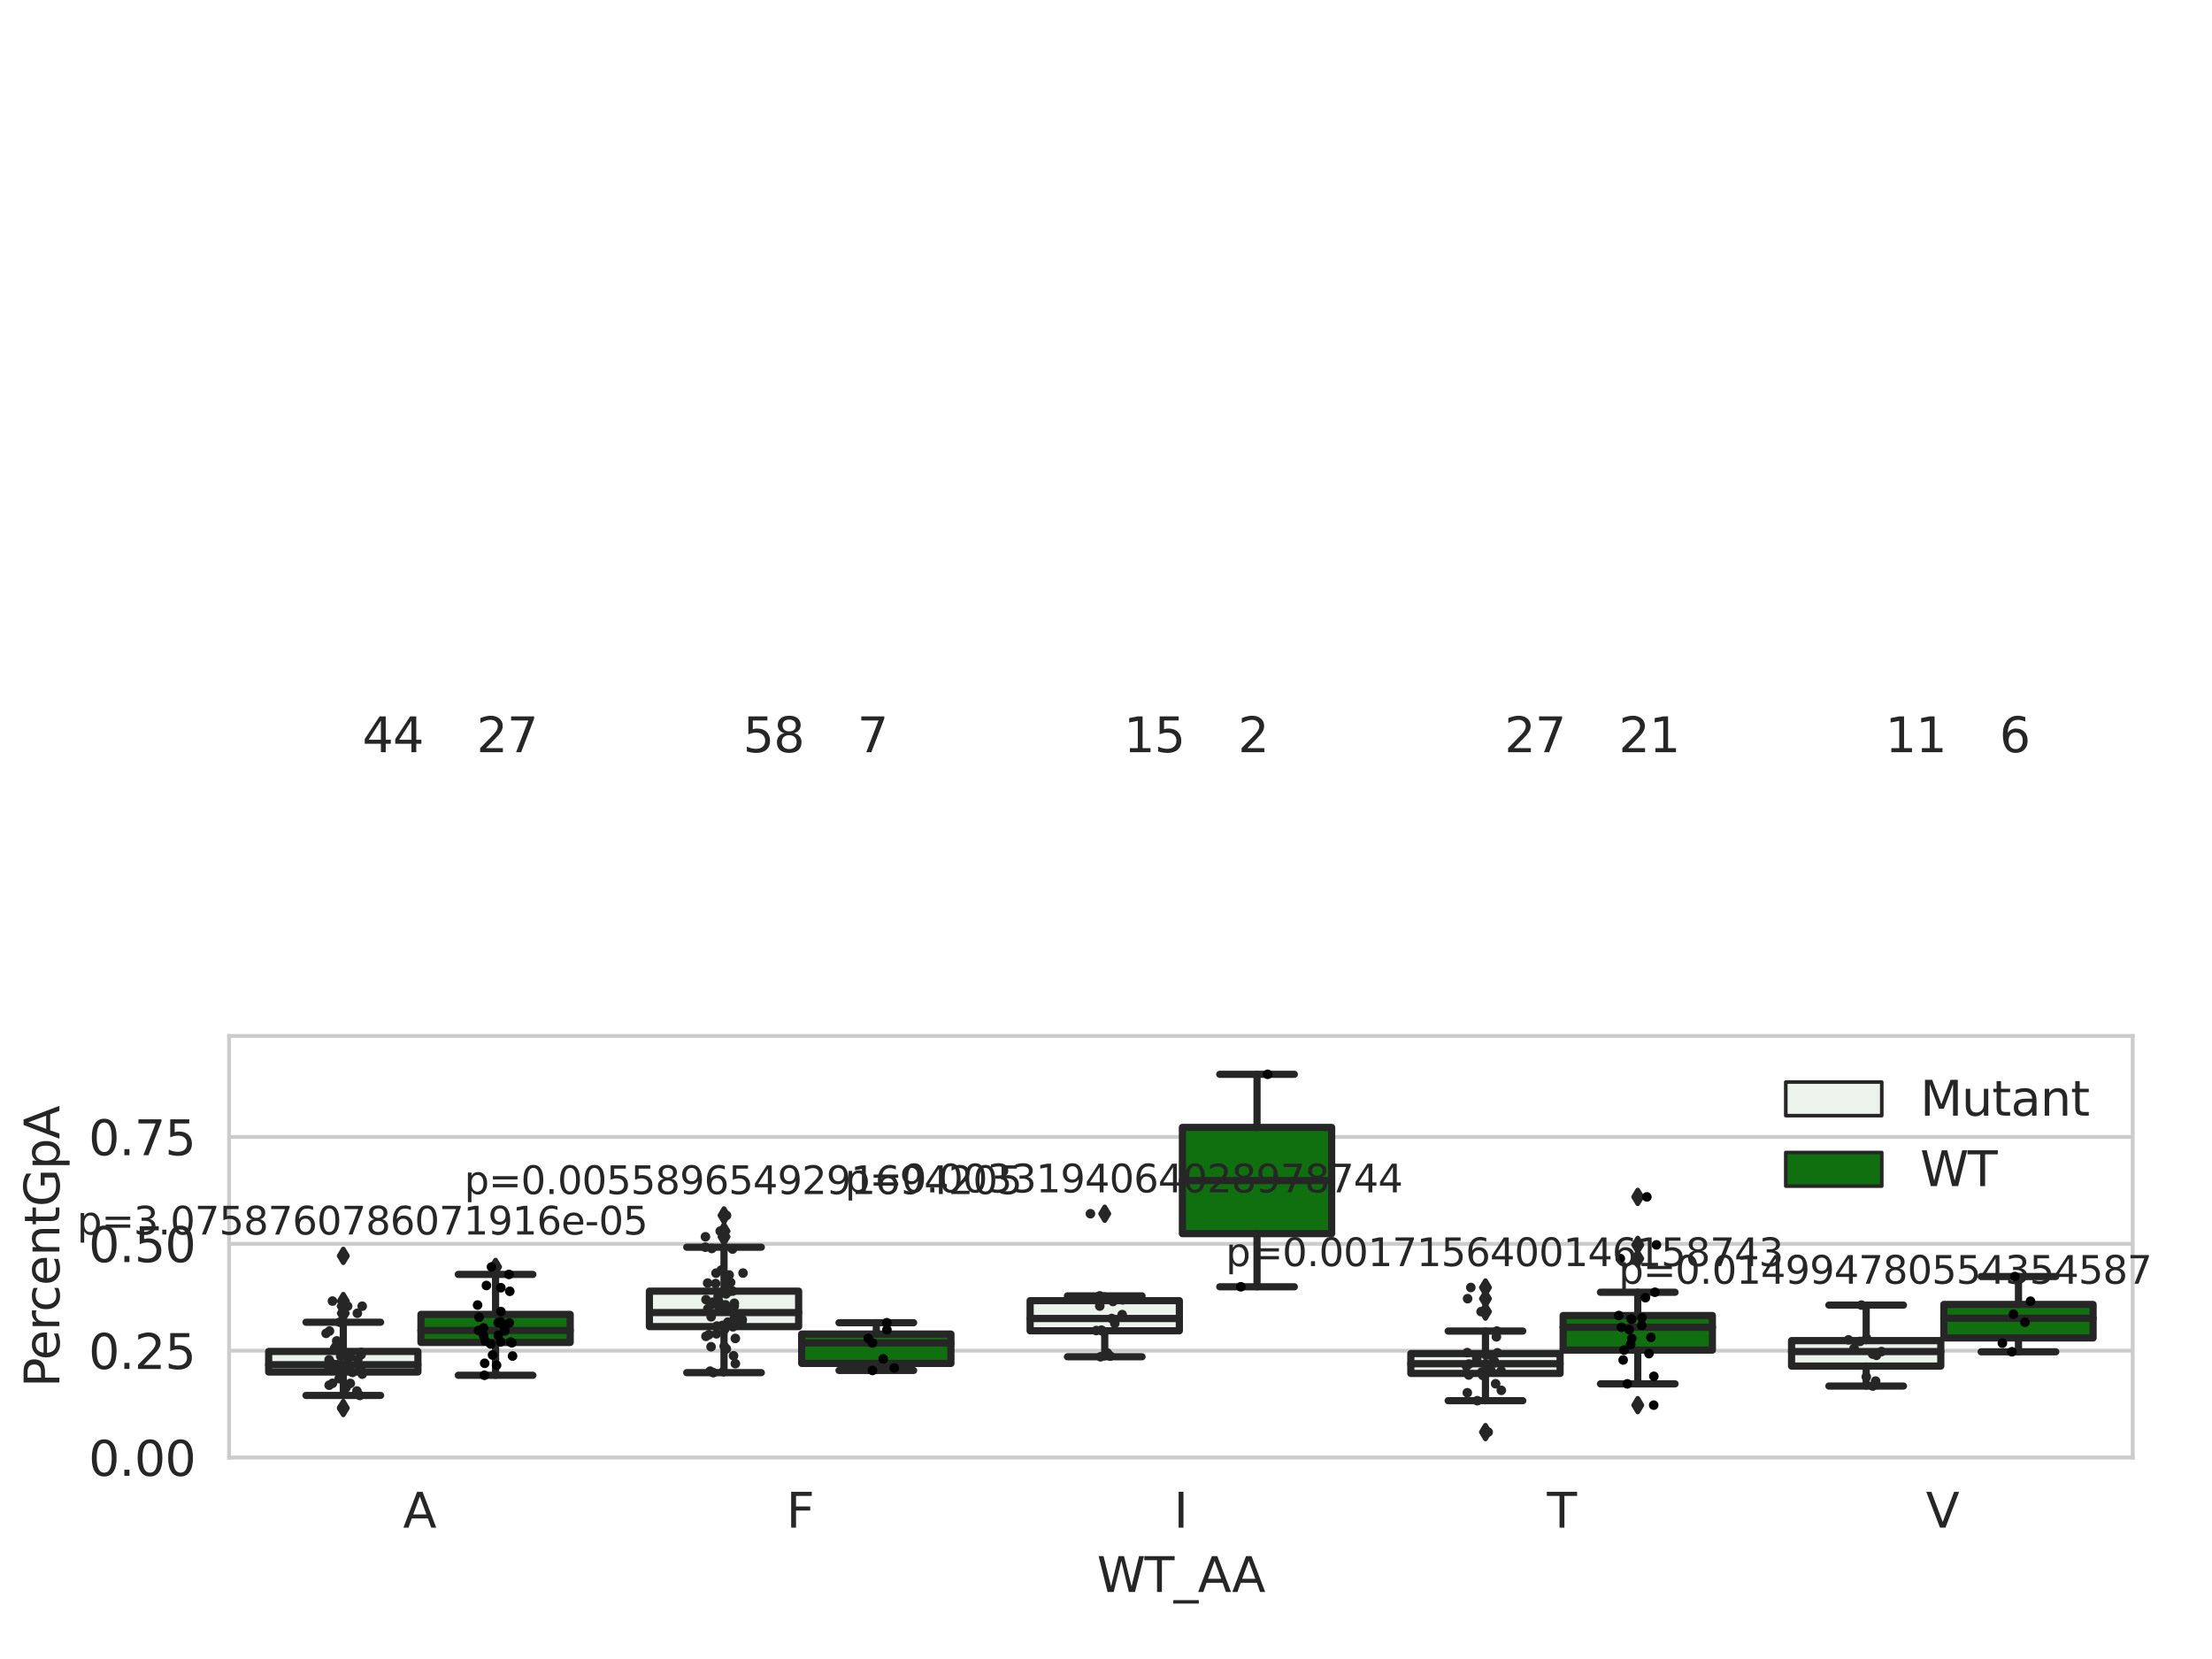 <?xml version="1.0" encoding="utf-8" standalone="no"?>
<!DOCTYPE svg PUBLIC "-//W3C//DTD SVG 1.1//EN"
  "http://www.w3.org/Graphics/SVG/1.1/DTD/svg11.dtd">
<svg xmlns:xlink="http://www.w3.org/1999/xlink" width="460.8pt" height="345.6pt" viewBox="0 0 460.8 345.6" xmlns="http://www.w3.org/2000/svg" version="1.1">
 <defs>
  <style type="text/css">*{stroke-linejoin: round; stroke-linecap: butt}</style>
 </defs>
 <g id="figure_1">
  <g id="patch_1">
   <path d="M 0 345.6 
L 460.8 345.6 
L 460.8 0 
L 0 0 
z
" style="fill: #ffffff"/>
  </g>
  <g id="axes_1">
   <g id="patch_2">
    <path d="M 47.72 303.64 
L 444.28 303.64 
L 444.28 215.812 
L 47.72 215.812 
z
" style="fill: #ffffff"/>
   </g>
   <g id="matplotlib.axis_1">
    <g id="xtick_1">
     <g id="text_1">
      <!-- A -->
      <g style="fill: #262626" transform="translate(83.956 318.238) scale(0.1 -0.1)">
       <defs>
        <path id="DejaVuSans-41" d="M 2188 4044 
L 1331 1722 
L 3047 1722 
L 2188 4044 
z
M 1831 4666 
L 2547 4666 
L 4325 0 
L 3669 0 
L 3244 1197 
L 1141 1197 
L 716 0 
L 50 0 
L 1831 4666 
z
" transform="scale(0.016)"/>
       </defs>
       <use xlink:href="#DejaVuSans-41"/>
      </g>
     </g>
    </g>
    <g id="xtick_2">
     <g id="text_2">
      <!-- F -->
      <g style="fill: #262626" transform="translate(163.812 318.238) scale(0.1 -0.1)">
       <defs>
        <path id="DejaVuSans-46" d="M 628 4666 
L 3309 4666 
L 3309 4134 
L 1259 4134 
L 1259 2759 
L 3109 2759 
L 3109 2228 
L 1259 2228 
L 1259 0 
L 628 0 
L 628 4666 
z
" transform="scale(0.016)"/>
       </defs>
       <use xlink:href="#DejaVuSans-46"/>
      </g>
     </g>
    </g>
    <g id="xtick_3">
     <g id="text_3">
      <!-- I -->
      <g style="fill: #262626" transform="translate(244.525 318.238) scale(0.1 -0.1)">
       <defs>
        <path id="DejaVuSans-49" d="M 628 4666 
L 1259 4666 
L 1259 0 
L 628 0 
L 628 4666 
z
" transform="scale(0.016)"/>
       </defs>
       <use xlink:href="#DejaVuSans-49"/>
      </g>
     </g>
    </g>
    <g id="xtick_4">
     <g id="text_4">
      <!-- T -->
      <g style="fill: #262626" transform="translate(322.258 318.238) scale(0.1 -0.1)">
       <defs>
        <path id="DejaVuSans-54" d="M -19 4666 
L 3928 4666 
L 3928 4134 
L 2272 4134 
L 2272 0 
L 1638 0 
L 1638 4134 
L -19 4134 
L -19 4666 
z
" transform="scale(0.016)"/>
       </defs>
       <use xlink:href="#DejaVuSans-54"/>
      </g>
     </g>
    </g>
    <g id="xtick_5">
     <g id="text_5">
      <!-- V -->
      <g style="fill: #262626" transform="translate(401.203 318.238) scale(0.1 -0.1)">
       <defs>
        <path id="DejaVuSans-56" d="M 1831 0 
L 50 4666 
L 709 4666 
L 2188 738 
L 3669 4666 
L 4325 4666 
L 2547 0 
L 1831 0 
z
" transform="scale(0.016)"/>
       </defs>
       <use xlink:href="#DejaVuSans-56"/>
      </g>
     </g>
    </g>
    <g id="text_6">
     <!-- WT_AA -->
     <g style="fill: #262626" transform="translate(228.524 331.638) scale(0.1 -0.1)">
      <defs>
       <path id="DejaVuSans-57" d="M 213 4666 
L 850 4666 
L 1831 722 
L 2809 4666 
L 3519 4666 
L 4500 722 
L 5478 4666 
L 6119 4666 
L 4947 0 
L 4153 0 
L 3169 4050 
L 2175 0 
L 1381 0 
L 213 4666 
z
" transform="scale(0.016)"/>
       <path id="DejaVuSans-5f" d="M 3263 -1063 
L 3263 -1509 
L -63 -1509 
L -63 -1063 
L 3263 -1063 
z
" transform="scale(0.016)"/>
      </defs>
      <use xlink:href="#DejaVuSans-57"/>
      <use xlink:href="#DejaVuSans-54" x="98.877"/>
      <use xlink:href="#DejaVuSans-5f" x="159.961"/>
      <use xlink:href="#DejaVuSans-41" x="209.961"/>
      <use xlink:href="#DejaVuSans-41" x="281.119"/>
     </g>
    </g>
   </g>
   <g id="matplotlib.axis_2">
    <g id="ytick_1">
     <g id="line2d_1">
      <path d="M 47.72 303.64 
L 444.28 303.64 
" clip-path="url(#p406b08c923)" style="fill: none; stroke: #cccccc; stroke-width: 0.8; stroke-linecap: round"/>
     </g>
     <g id="text_7">
      <!-- 0.00 -->
      <g style="fill: #262626" transform="translate(18.454 307.439) scale(0.1 -0.1)">
       <defs>
        <path id="DejaVuSans-30" d="M 2034 4250 
Q 1547 4250 1301 3770 
Q 1056 3291 1056 2328 
Q 1056 1369 1301 889 
Q 1547 409 2034 409 
Q 2525 409 2770 889 
Q 3016 1369 3016 2328 
Q 3016 3291 2770 3770 
Q 2525 4250 2034 4250 
z
M 2034 4750 
Q 2819 4750 3233 4129 
Q 3647 3509 3647 2328 
Q 3647 1150 3233 529 
Q 2819 -91 2034 -91 
Q 1250 -91 836 529 
Q 422 1150 422 2328 
Q 422 3509 836 4129 
Q 1250 4750 2034 4750 
z
" transform="scale(0.016)"/>
        <path id="DejaVuSans-2e" d="M 684 794 
L 1344 794 
L 1344 0 
L 684 0 
L 684 794 
z
" transform="scale(0.016)"/>
       </defs>
       <use xlink:href="#DejaVuSans-30"/>
       <use xlink:href="#DejaVuSans-2e" x="63.623"/>
       <use xlink:href="#DejaVuSans-30" x="95.41"/>
       <use xlink:href="#DejaVuSans-30" x="159.033"/>
      </g>
     </g>
    </g>
    <g id="ytick_2">
     <g id="line2d_2">
      <path d="M 47.72 281.376 
L 444.28 281.376 
" clip-path="url(#p406b08c923)" style="fill: none; stroke: #cccccc; stroke-width: 0.8; stroke-linecap: round"/>
     </g>
     <g id="text_8">
      <!-- 0.25 -->
      <g style="fill: #262626" transform="translate(18.454 285.176) scale(0.1 -0.1)">
       <defs>
        <path id="DejaVuSans-32" d="M 1228 531 
L 3431 531 
L 3431 0 
L 469 0 
L 469 531 
Q 828 903 1448 1529 
Q 2069 2156 2228 2338 
Q 2531 2678 2651 2914 
Q 2772 3150 2772 3378 
Q 2772 3750 2511 3984 
Q 2250 4219 1831 4219 
Q 1534 4219 1204 4116 
Q 875 4013 500 3803 
L 500 4441 
Q 881 4594 1212 4672 
Q 1544 4750 1819 4750 
Q 2544 4750 2975 4387 
Q 3406 4025 3406 3419 
Q 3406 3131 3298 2873 
Q 3191 2616 2906 2266 
Q 2828 2175 2409 1742 
Q 1991 1309 1228 531 
z
" transform="scale(0.016)"/>
        <path id="DejaVuSans-35" d="M 691 4666 
L 3169 4666 
L 3169 4134 
L 1269 4134 
L 1269 2991 
Q 1406 3038 1543 3061 
Q 1681 3084 1819 3084 
Q 2600 3084 3056 2656 
Q 3513 2228 3513 1497 
Q 3513 744 3044 326 
Q 2575 -91 1722 -91 
Q 1428 -91 1123 -41 
Q 819 9 494 109 
L 494 744 
Q 775 591 1075 516 
Q 1375 441 1709 441 
Q 2250 441 2565 725 
Q 2881 1009 2881 1497 
Q 2881 1984 2565 2268 
Q 2250 2553 1709 2553 
Q 1456 2553 1204 2497 
Q 953 2441 691 2322 
L 691 4666 
z
" transform="scale(0.016)"/>
       </defs>
       <use xlink:href="#DejaVuSans-30"/>
       <use xlink:href="#DejaVuSans-2e" x="63.623"/>
       <use xlink:href="#DejaVuSans-32" x="95.41"/>
       <use xlink:href="#DejaVuSans-35" x="159.033"/>
      </g>
     </g>
    </g>
    <g id="ytick_3">
     <g id="line2d_3">
      <path d="M 47.72 259.113 
L 444.28 259.113 
" clip-path="url(#p406b08c923)" style="fill: none; stroke: #cccccc; stroke-width: 0.8; stroke-linecap: round"/>
     </g>
     <g id="text_9">
      <!-- 0.50 -->
      <g style="fill: #262626" transform="translate(18.454 262.912) scale(0.1 -0.1)">
       <use xlink:href="#DejaVuSans-30"/>
       <use xlink:href="#DejaVuSans-2e" x="63.623"/>
       <use xlink:href="#DejaVuSans-35" x="95.41"/>
       <use xlink:href="#DejaVuSans-30" x="159.033"/>
      </g>
     </g>
    </g>
    <g id="ytick_4">
     <g id="line2d_4">
      <path d="M 47.72 236.849 
L 444.28 236.849 
" clip-path="url(#p406b08c923)" style="fill: none; stroke: #cccccc; stroke-width: 0.8; stroke-linecap: round"/>
     </g>
     <g id="text_10">
      <!-- 0.75 -->
      <g style="fill: #262626" transform="translate(18.454 240.648) scale(0.1 -0.1)">
       <defs>
        <path id="DejaVuSans-37" d="M 525 4666 
L 3525 4666 
L 3525 4397 
L 1831 0 
L 1172 0 
L 2766 4134 
L 525 4134 
L 525 4666 
z
" transform="scale(0.016)"/>
       </defs>
       <use xlink:href="#DejaVuSans-30"/>
       <use xlink:href="#DejaVuSans-2e" x="63.623"/>
       <use xlink:href="#DejaVuSans-37" x="95.41"/>
       <use xlink:href="#DejaVuSans-35" x="159.033"/>
      </g>
     </g>
    </g>
    <g id="text_11">
     <!-- PercentGpA -->
     <g style="fill: #262626" transform="translate(12.375 289.002) rotate(-90) scale(0.1 -0.1)">
      <defs>
       <path id="DejaVuSans-50" d="M 1259 4147 
L 1259 2394 
L 2053 2394 
Q 2494 2394 2734 2622 
Q 2975 2850 2975 3272 
Q 2975 3691 2734 3919 
Q 2494 4147 2053 4147 
L 1259 4147 
z
M 628 4666 
L 2053 4666 
Q 2838 4666 3239 4311 
Q 3641 3956 3641 3272 
Q 3641 2581 3239 2228 
Q 2838 1875 2053 1875 
L 1259 1875 
L 1259 0 
L 628 0 
L 628 4666 
z
" transform="scale(0.016)"/>
       <path id="DejaVuSans-65" d="M 3597 1894 
L 3597 1613 
L 953 1613 
Q 991 1019 1311 708 
Q 1631 397 2203 397 
Q 2534 397 2845 478 
Q 3156 559 3463 722 
L 3463 178 
Q 3153 47 2828 -22 
Q 2503 -91 2169 -91 
Q 1331 -91 842 396 
Q 353 884 353 1716 
Q 353 2575 817 3079 
Q 1281 3584 2069 3584 
Q 2775 3584 3186 3129 
Q 3597 2675 3597 1894 
z
M 3022 2063 
Q 3016 2534 2758 2815 
Q 2500 3097 2075 3097 
Q 1594 3097 1305 2825 
Q 1016 2553 972 2059 
L 3022 2063 
z
" transform="scale(0.016)"/>
       <path id="DejaVuSans-72" d="M 2631 2963 
Q 2534 3019 2420 3045 
Q 2306 3072 2169 3072 
Q 1681 3072 1420 2755 
Q 1159 2438 1159 1844 
L 1159 0 
L 581 0 
L 581 3500 
L 1159 3500 
L 1159 2956 
Q 1341 3275 1631 3429 
Q 1922 3584 2338 3584 
Q 2397 3584 2469 3576 
Q 2541 3569 2628 3553 
L 2631 2963 
z
" transform="scale(0.016)"/>
       <path id="DejaVuSans-63" d="M 3122 3366 
L 3122 2828 
Q 2878 2963 2633 3030 
Q 2388 3097 2138 3097 
Q 1578 3097 1268 2742 
Q 959 2388 959 1747 
Q 959 1106 1268 751 
Q 1578 397 2138 397 
Q 2388 397 2633 464 
Q 2878 531 3122 666 
L 3122 134 
Q 2881 22 2623 -34 
Q 2366 -91 2075 -91 
Q 1284 -91 818 406 
Q 353 903 353 1747 
Q 353 2603 823 3093 
Q 1294 3584 2113 3584 
Q 2378 3584 2631 3529 
Q 2884 3475 3122 3366 
z
" transform="scale(0.016)"/>
       <path id="DejaVuSans-6e" d="M 3513 2113 
L 3513 0 
L 2938 0 
L 2938 2094 
Q 2938 2591 2744 2837 
Q 2550 3084 2163 3084 
Q 1697 3084 1428 2787 
Q 1159 2491 1159 1978 
L 1159 0 
L 581 0 
L 581 3500 
L 1159 3500 
L 1159 2956 
Q 1366 3272 1645 3428 
Q 1925 3584 2291 3584 
Q 2894 3584 3203 3211 
Q 3513 2838 3513 2113 
z
" transform="scale(0.016)"/>
       <path id="DejaVuSans-74" d="M 1172 4494 
L 1172 3500 
L 2356 3500 
L 2356 3053 
L 1172 3053 
L 1172 1153 
Q 1172 725 1289 603 
Q 1406 481 1766 481 
L 2356 481 
L 2356 0 
L 1766 0 
Q 1100 0 847 248 
Q 594 497 594 1153 
L 594 3053 
L 172 3053 
L 172 3500 
L 594 3500 
L 594 4494 
L 1172 4494 
z
" transform="scale(0.016)"/>
       <path id="DejaVuSans-47" d="M 3809 666 
L 3809 1919 
L 2778 1919 
L 2778 2438 
L 4434 2438 
L 4434 434 
Q 4069 175 3628 42 
Q 3188 -91 2688 -91 
Q 1594 -91 976 548 
Q 359 1188 359 2328 
Q 359 3472 976 4111 
Q 1594 4750 2688 4750 
Q 3144 4750 3555 4637 
Q 3966 4525 4313 4306 
L 4313 3634 
Q 3963 3931 3569 4081 
Q 3175 4231 2741 4231 
Q 1884 4231 1454 3753 
Q 1025 3275 1025 2328 
Q 1025 1384 1454 906 
Q 1884 428 2741 428 
Q 3075 428 3337 486 
Q 3600 544 3809 666 
z
" transform="scale(0.016)"/>
       <path id="DejaVuSans-70" d="M 1159 525 
L 1159 -1331 
L 581 -1331 
L 581 3500 
L 1159 3500 
L 1159 2969 
Q 1341 3281 1617 3432 
Q 1894 3584 2278 3584 
Q 2916 3584 3314 3078 
Q 3713 2572 3713 1747 
Q 3713 922 3314 415 
Q 2916 -91 2278 -91 
Q 1894 -91 1617 61 
Q 1341 213 1159 525 
z
M 3116 1747 
Q 3116 2381 2855 2742 
Q 2594 3103 2138 3103 
Q 1681 3103 1420 2742 
Q 1159 2381 1159 1747 
Q 1159 1113 1420 752 
Q 1681 391 2138 391 
Q 2594 391 2855 752 
Q 3116 1113 3116 1747 
z
" transform="scale(0.016)"/>
      </defs>
      <use xlink:href="#DejaVuSans-50"/>
      <use xlink:href="#DejaVuSans-65" x="56.678"/>
      <use xlink:href="#DejaVuSans-72" x="118.201"/>
      <use xlink:href="#DejaVuSans-63" x="157.064"/>
      <use xlink:href="#DejaVuSans-65" x="212.045"/>
      <use xlink:href="#DejaVuSans-6e" x="273.568"/>
      <use xlink:href="#DejaVuSans-74" x="336.947"/>
      <use xlink:href="#DejaVuSans-47" x="376.156"/>
      <use xlink:href="#DejaVuSans-70" x="453.646"/>
      <use xlink:href="#DejaVuSans-41" x="517.123"/>
     </g>
    </g>
   </g>
   <g id="patch_3">
    <path d="M 55.968 285.816 
L 87.059 285.816 
L 87.059 281.529 
L 55.968 281.529 
L 55.968 285.816 
z
" clip-path="url(#p406b08c923)" style="fill: #ecf2ec; stroke: #262626; stroke-width: 1.5; stroke-linejoin: miter"/>
   </g>
   <g id="patch_4">
    <path d="M 87.693 279.657 
L 118.783 279.657 
L 118.783 273.812 
L 87.693 273.812 
L 87.693 279.657 
z
" clip-path="url(#p406b08c923)" style="fill: #107010; stroke: #262626; stroke-width: 1.5; stroke-linejoin: miter"/>
   </g>
   <g id="patch_5">
    <path d="M 135.28 276.357 
L 166.371 276.357 
L 166.371 268.968 
L 135.28 268.968 
L 135.28 276.357 
z
" clip-path="url(#p406b08c923)" style="fill: #ecf2ec; stroke: #262626; stroke-width: 1.5; stroke-linejoin: miter"/>
   </g>
   <g id="patch_6">
    <path d="M 167.005 284.023 
L 198.095 284.023 
L 198.095 277.909 
L 167.005 277.909 
L 167.005 284.023 
z
" clip-path="url(#p406b08c923)" style="fill: #107010; stroke: #262626; stroke-width: 1.5; stroke-linejoin: miter"/>
   </g>
   <g id="patch_7">
    <path d="M 214.592 277.234 
L 245.683 277.234 
L 245.683 270.95 
L 214.592 270.95 
L 214.592 277.234 
z
" clip-path="url(#p406b08c923)" style="fill: #ecf2ec; stroke: #262626; stroke-width: 1.5; stroke-linejoin: miter"/>
   </g>
   <g id="patch_8">
    <path d="M 246.317 256.994 
L 277.407 256.994 
L 277.407 234.862 
L 246.317 234.862 
L 246.317 256.994 
z
" clip-path="url(#p406b08c923)" style="fill: #107010; stroke: #262626; stroke-width: 1.5; stroke-linejoin: miter"/>
   </g>
   <g id="patch_9">
    <path d="M 293.904 286.118 
L 324.994 286.118 
L 324.994 281.968 
L 293.904 281.968 
L 293.904 286.118 
z
" clip-path="url(#p406b08c923)" style="fill: #ecf2ec; stroke: #262626; stroke-width: 1.5; stroke-linejoin: miter"/>
   </g>
   <g id="patch_10">
    <path d="M 325.629 281.249 
L 356.719 281.249 
L 356.719 274.042 
L 325.629 274.042 
L 325.629 281.249 
z
" clip-path="url(#p406b08c923)" style="fill: #107010; stroke: #262626; stroke-width: 1.5; stroke-linejoin: miter"/>
   </g>
   <g id="patch_11">
    <path d="M 373.216 284.58 
L 404.306 284.58 
L 404.306 279.276 
L 373.216 279.276 
L 373.216 284.58 
z
" clip-path="url(#p406b08c923)" style="fill: #ecf2ec; stroke: #262626; stroke-width: 1.5; stroke-linejoin: miter"/>
   </g>
   <g id="patch_12">
    <path d="M 404.941 278.721 
L 436.031 278.721 
L 436.031 271.74 
L 404.941 271.74 
L 404.941 278.721 
z
" clip-path="url(#p406b08c923)" style="fill: #107010; stroke: #262626; stroke-width: 1.5; stroke-linejoin: miter"/>
   </g>
   <g id="patch_13">
    <path d="M 87.376 303.64 
L 87.376 303.64 
L 87.376 303.64 
L 87.376 303.64 
z
" clip-path="url(#p406b08c923)" style="fill: #ecf2ec; stroke: #262626; stroke-width: 0.75; stroke-linejoin: miter"/>
   </g>
   <g id="patch_14">
    <path d="M 87.376 303.64 
L 87.376 303.64 
L 87.376 303.64 
L 87.376 303.64 
z
" clip-path="url(#p406b08c923)" style="fill: #107010; stroke: #262626; stroke-width: 0.75; stroke-linejoin: miter"/>
   </g>
   <g id="PathCollection_1"/>
   <g id="PathCollection_2"/>
   <g id="line2d_5">
    <path d="M 71.514 285.816 
L 71.514 290.694 
" clip-path="url(#p406b08c923)" style="fill: none; stroke: #262626; stroke-width: 1.5; stroke-linecap: round"/>
   </g>
   <g id="line2d_6">
    <path d="M 71.514 281.529 
L 71.514 275.446 
" clip-path="url(#p406b08c923)" style="fill: none; stroke: #262626; stroke-width: 1.5; stroke-linecap: round"/>
   </g>
   <g id="line2d_7">
    <path d="M 63.741 290.694 
L 79.286 290.694 
" clip-path="url(#p406b08c923)" style="fill: none; stroke: #262626; stroke-width: 1.5; stroke-linecap: round"/>
   </g>
   <g id="line2d_8">
    <path d="M 63.741 275.446 
L 79.286 275.446 
" clip-path="url(#p406b08c923)" style="fill: none; stroke: #262626; stroke-width: 1.5; stroke-linecap: round"/>
   </g>
   <g id="line2d_9">
    <defs>
     <path id="m9184a95ffd" d="M -0 1.414 
L 0.849 0 
L 0 -1.414 
L -0.849 -0 
z
" style="stroke: #262626; stroke-linejoin: miter"/>
    </defs>
    <g clip-path="url(#p406b08c923)">
     <use xlink:href="#m9184a95ffd" x="71.514" y="293.317" style="fill: #262626; stroke: #262626; stroke-linejoin: miter"/>
     <use xlink:href="#m9184a95ffd" x="71.514" y="272.097" style="fill: #262626; stroke: #262626; stroke-linejoin: miter"/>
     <use xlink:href="#m9184a95ffd" x="71.514" y="271.037" style="fill: #262626; stroke: #262626; stroke-linejoin: miter"/>
     <use xlink:href="#m9184a95ffd" x="71.514" y="273.575" style="fill: #262626; stroke: #262626; stroke-linejoin: miter"/>
     <use xlink:href="#m9184a95ffd" x="71.514" y="261.622" style="fill: #262626; stroke: #262626; stroke-linejoin: miter"/>
     <use xlink:href="#m9184a95ffd" x="71.514" y="272.108" style="fill: #262626; stroke: #262626; stroke-linejoin: miter"/>
    </g>
   </g>
   <g id="line2d_10">
    <path d="M 103.238 279.657 
L 103.238 286.496 
" clip-path="url(#p406b08c923)" style="fill: none; stroke: #262626; stroke-width: 1.5; stroke-linecap: round"/>
   </g>
   <g id="line2d_11">
    <path d="M 103.238 273.812 
L 103.238 265.486 
" clip-path="url(#p406b08c923)" style="fill: none; stroke: #262626; stroke-width: 1.5; stroke-linecap: round"/>
   </g>
   <g id="line2d_12">
    <path d="M 95.466 286.496 
L 111.011 286.496 
" clip-path="url(#p406b08c923)" style="fill: none; stroke: #262626; stroke-width: 1.5; stroke-linecap: round"/>
   </g>
   <g id="line2d_13">
    <path d="M 95.466 265.486 
L 111.011 265.486 
" clip-path="url(#p406b08c923)" style="fill: none; stroke: #262626; stroke-width: 1.5; stroke-linecap: round"/>
   </g>
   <g id="line2d_14">
    <g clip-path="url(#p406b08c923)">
     <use xlink:href="#m9184a95ffd" x="103.238" y="263.922" style="fill: #262626; stroke: #262626; stroke-linejoin: miter"/>
    </g>
   </g>
   <g id="line2d_15">
    <path d="M 150.825 276.357 
L 150.825 285.948 
" clip-path="url(#p406b08c923)" style="fill: none; stroke: #262626; stroke-width: 1.5; stroke-linecap: round"/>
   </g>
   <g id="line2d_16">
    <path d="M 150.825 268.968 
L 150.825 259.814 
" clip-path="url(#p406b08c923)" style="fill: none; stroke: #262626; stroke-width: 1.5; stroke-linecap: round"/>
   </g>
   <g id="line2d_17">
    <path d="M 143.053 285.948 
L 158.598 285.948 
" clip-path="url(#p406b08c923)" style="fill: none; stroke: #262626; stroke-width: 1.5; stroke-linecap: round"/>
   </g>
   <g id="line2d_18">
    <path d="M 143.053 259.814 
L 158.598 259.814 
" clip-path="url(#p406b08c923)" style="fill: none; stroke: #262626; stroke-width: 1.5; stroke-linecap: round"/>
   </g>
   <g id="line2d_19">
    <g clip-path="url(#p406b08c923)">
     <use xlink:href="#m9184a95ffd" x="150.825" y="257.644" style="fill: #262626; stroke: #262626; stroke-linejoin: miter"/>
     <use xlink:href="#m9184a95ffd" x="150.825" y="253.192" style="fill: #262626; stroke: #262626; stroke-linejoin: miter"/>
     <use xlink:href="#m9184a95ffd" x="150.825" y="256.472" style="fill: #262626; stroke: #262626; stroke-linejoin: miter"/>
    </g>
   </g>
   <g id="line2d_20">
    <path d="M 182.55 284.023 
L 182.55 285.49 
" clip-path="url(#p406b08c923)" style="fill: none; stroke: #262626; stroke-width: 1.5; stroke-linecap: round"/>
   </g>
   <g id="line2d_21">
    <path d="M 182.55 277.909 
L 182.55 275.546 
" clip-path="url(#p406b08c923)" style="fill: none; stroke: #262626; stroke-width: 1.5; stroke-linecap: round"/>
   </g>
   <g id="line2d_22">
    <path d="M 174.778 285.49 
L 190.323 285.49 
" clip-path="url(#p406b08c923)" style="fill: none; stroke: #262626; stroke-width: 1.5; stroke-linecap: round"/>
   </g>
   <g id="line2d_23">
    <path d="M 174.778 275.546 
L 190.323 275.546 
" clip-path="url(#p406b08c923)" style="fill: none; stroke: #262626; stroke-width: 1.5; stroke-linecap: round"/>
   </g>
   <g id="line2d_24"/>
   <g id="line2d_25">
    <path d="M 230.137 277.234 
L 230.137 282.641 
" clip-path="url(#p406b08c923)" style="fill: none; stroke: #262626; stroke-width: 1.5; stroke-linecap: round"/>
   </g>
   <g id="line2d_26">
    <path d="M 230.137 270.95 
L 230.137 269.957 
" clip-path="url(#p406b08c923)" style="fill: none; stroke: #262626; stroke-width: 1.5; stroke-linecap: round"/>
   </g>
   <g id="line2d_27">
    <path d="M 222.365 282.641 
L 237.91 282.641 
" clip-path="url(#p406b08c923)" style="fill: none; stroke: #262626; stroke-width: 1.5; stroke-linecap: round"/>
   </g>
   <g id="line2d_28">
    <path d="M 222.365 269.957 
L 237.91 269.957 
" clip-path="url(#p406b08c923)" style="fill: none; stroke: #262626; stroke-width: 1.5; stroke-linecap: round"/>
   </g>
   <g id="line2d_29">
    <g clip-path="url(#p406b08c923)">
     <use xlink:href="#m9184a95ffd" x="230.137" y="252.846" style="fill: #262626; stroke: #262626; stroke-linejoin: miter"/>
    </g>
   </g>
   <g id="line2d_30">
    <path d="M 261.862 256.994 
L 261.862 268.06 
" clip-path="url(#p406b08c923)" style="fill: none; stroke: #262626; stroke-width: 1.5; stroke-linecap: round"/>
   </g>
   <g id="line2d_31">
    <path d="M 261.862 234.862 
L 261.862 223.796 
" clip-path="url(#p406b08c923)" style="fill: none; stroke: #262626; stroke-width: 1.5; stroke-linecap: round"/>
   </g>
   <g id="line2d_32">
    <path d="M 254.09 268.06 
L 269.635 268.06 
" clip-path="url(#p406b08c923)" style="fill: none; stroke: #262626; stroke-width: 1.5; stroke-linecap: round"/>
   </g>
   <g id="line2d_33">
    <path d="M 254.09 223.796 
L 269.635 223.796 
" clip-path="url(#p406b08c923)" style="fill: none; stroke: #262626; stroke-width: 1.5; stroke-linecap: round"/>
   </g>
   <g id="line2d_34"/>
   <g id="line2d_35">
    <path d="M 309.449 286.118 
L 309.449 291.792 
" clip-path="url(#p406b08c923)" style="fill: none; stroke: #262626; stroke-width: 1.5; stroke-linecap: round"/>
   </g>
   <g id="line2d_36">
    <path d="M 309.449 281.968 
L 309.449 277.285 
" clip-path="url(#p406b08c923)" style="fill: none; stroke: #262626; stroke-width: 1.5; stroke-linecap: round"/>
   </g>
   <g id="line2d_37">
    <path d="M 301.677 291.792 
L 317.222 291.792 
" clip-path="url(#p406b08c923)" style="fill: none; stroke: #262626; stroke-width: 1.5; stroke-linecap: round"/>
   </g>
   <g id="line2d_38">
    <path d="M 301.677 277.285 
L 317.222 277.285 
" clip-path="url(#p406b08c923)" style="fill: none; stroke: #262626; stroke-width: 1.5; stroke-linecap: round"/>
   </g>
   <g id="line2d_39">
    <g clip-path="url(#p406b08c923)">
     <use xlink:href="#m9184a95ffd" x="309.449" y="298.332" style="fill: #262626; stroke: #262626; stroke-linejoin: miter"/>
     <use xlink:href="#m9184a95ffd" x="309.449" y="273.238" style="fill: #262626; stroke: #262626; stroke-linejoin: miter"/>
     <use xlink:href="#m9184a95ffd" x="309.449" y="270.539" style="fill: #262626; stroke: #262626; stroke-linejoin: miter"/>
     <use xlink:href="#m9184a95ffd" x="309.449" y="268.207" style="fill: #262626; stroke: #262626; stroke-linejoin: miter"/>
    </g>
   </g>
   <g id="line2d_40">
    <path d="M 341.174 281.249 
L 341.174 288.282 
" clip-path="url(#p406b08c923)" style="fill: none; stroke: #262626; stroke-width: 1.5; stroke-linecap: round"/>
   </g>
   <g id="line2d_41">
    <path d="M 341.174 274.042 
L 341.174 269.199 
" clip-path="url(#p406b08c923)" style="fill: none; stroke: #262626; stroke-width: 1.5; stroke-linecap: round"/>
   </g>
   <g id="line2d_42">
    <path d="M 333.401 288.282 
L 348.947 288.282 
" clip-path="url(#p406b08c923)" style="fill: none; stroke: #262626; stroke-width: 1.5; stroke-linecap: round"/>
   </g>
   <g id="line2d_43">
    <path d="M 333.401 269.199 
L 348.947 269.199 
" clip-path="url(#p406b08c923)" style="fill: none; stroke: #262626; stroke-width: 1.5; stroke-linecap: round"/>
   </g>
   <g id="line2d_44">
    <g clip-path="url(#p406b08c923)">
     <use xlink:href="#m9184a95ffd" x="341.174" y="292.719" style="fill: #262626; stroke: #262626; stroke-linejoin: miter"/>
     <use xlink:href="#m9184a95ffd" x="341.174" y="259.33" style="fill: #262626; stroke: #262626; stroke-linejoin: miter"/>
     <use xlink:href="#m9184a95ffd" x="341.174" y="262.188" style="fill: #262626; stroke: #262626; stroke-linejoin: miter"/>
     <use xlink:href="#m9184a95ffd" x="341.174" y="249.334" style="fill: #262626; stroke: #262626; stroke-linejoin: miter"/>
    </g>
   </g>
   <g id="line2d_45">
    <path d="M 388.761 284.58 
L 388.761 288.738 
" clip-path="url(#p406b08c923)" style="fill: none; stroke: #262626; stroke-width: 1.5; stroke-linecap: round"/>
   </g>
   <g id="line2d_46">
    <path d="M 388.761 279.276 
L 388.761 271.876 
" clip-path="url(#p406b08c923)" style="fill: none; stroke: #262626; stroke-width: 1.5; stroke-linecap: round"/>
   </g>
   <g id="line2d_47">
    <path d="M 380.989 288.738 
L 396.534 288.738 
" clip-path="url(#p406b08c923)" style="fill: none; stroke: #262626; stroke-width: 1.5; stroke-linecap: round"/>
   </g>
   <g id="line2d_48">
    <path d="M 380.989 271.876 
L 396.534 271.876 
" clip-path="url(#p406b08c923)" style="fill: none; stroke: #262626; stroke-width: 1.5; stroke-linecap: round"/>
   </g>
   <g id="line2d_49"/>
   <g id="line2d_50">
    <path d="M 420.486 278.721 
L 420.486 281.603 
" clip-path="url(#p406b08c923)" style="fill: none; stroke: #262626; stroke-width: 1.5; stroke-linecap: round"/>
   </g>
   <g id="line2d_51">
    <path d="M 420.486 271.74 
L 420.486 265.921 
" clip-path="url(#p406b08c923)" style="fill: none; stroke: #262626; stroke-width: 1.5; stroke-linecap: round"/>
   </g>
   <g id="line2d_52">
    <path d="M 412.713 281.603 
L 428.259 281.603 
" clip-path="url(#p406b08c923)" style="fill: none; stroke: #262626; stroke-width: 1.5; stroke-linecap: round"/>
   </g>
   <g id="line2d_53">
    <path d="M 412.713 265.921 
L 428.259 265.921 
" clip-path="url(#p406b08c923)" style="fill: none; stroke: #262626; stroke-width: 1.5; stroke-linecap: round"/>
   </g>
   <g id="line2d_54"/>
   <g id="line2d_55">
    <path d="M 55.968 284.298 
L 87.059 284.298 
" clip-path="url(#p406b08c923)" style="fill: none; stroke: #262626; stroke-width: 1.5; stroke-linecap: round"/>
   </g>
   <g id="line2d_56">
    <path d="M 87.693 277.15 
L 118.783 277.15 
" clip-path="url(#p406b08c923)" style="fill: none; stroke: #262626; stroke-width: 1.5; stroke-linecap: round"/>
   </g>
   <g id="line2d_57">
    <path d="M 135.28 273.437 
L 166.371 273.437 
" clip-path="url(#p406b08c923)" style="fill: none; stroke: #262626; stroke-width: 1.5; stroke-linecap: round"/>
   </g>
   <g id="line2d_58">
    <path d="M 167.005 279.766 
L 198.095 279.766 
" clip-path="url(#p406b08c923)" style="fill: none; stroke: #262626; stroke-width: 1.5; stroke-linecap: round"/>
   </g>
   <g id="line2d_59">
    <path d="M 214.592 274.667 
L 245.683 274.667 
" clip-path="url(#p406b08c923)" style="fill: none; stroke: #262626; stroke-width: 1.5; stroke-linecap: round"/>
   </g>
   <g id="line2d_60">
    <path d="M 246.317 245.928 
L 277.407 245.928 
" clip-path="url(#p406b08c923)" style="fill: none; stroke: #262626; stroke-width: 1.5; stroke-linecap: round"/>
   </g>
   <g id="line2d_61">
    <path d="M 293.904 284.086 
L 324.994 284.086 
" clip-path="url(#p406b08c923)" style="fill: none; stroke: #262626; stroke-width: 1.5; stroke-linecap: round"/>
   </g>
   <g id="line2d_62">
    <path d="M 325.629 276.49 
L 356.719 276.49 
" clip-path="url(#p406b08c923)" style="fill: none; stroke: #262626; stroke-width: 1.5; stroke-linecap: round"/>
   </g>
   <g id="line2d_63">
    <path d="M 373.216 281.559 
L 404.306 281.559 
" clip-path="url(#p406b08c923)" style="fill: none; stroke: #262626; stroke-width: 1.5; stroke-linecap: round"/>
   </g>
   <g id="line2d_64">
    <path d="M 404.941 274.613 
L 436.031 274.613 
" clip-path="url(#p406b08c923)" style="fill: none; stroke: #262626; stroke-width: 1.5; stroke-linecap: round"/>
   </g>
   <g id="patch_15">
    <path d="M 47.72 303.64 
L 47.72 215.812 
" style="fill: none; stroke: #cccccc; stroke-width: 0.8; stroke-linejoin: miter; stroke-linecap: square"/>
   </g>
   <g id="patch_16">
    <path d="M 444.28 303.64 
L 444.28 215.812 
" style="fill: none; stroke: #cccccc; stroke-width: 0.8; stroke-linejoin: miter; stroke-linecap: square"/>
   </g>
   <g id="patch_17">
    <path d="M 47.72 303.64 
L 444.28 303.64 
" style="fill: none; stroke: #cccccc; stroke-width: 0.8; stroke-linejoin: miter; stroke-linecap: square"/>
   </g>
   <g id="patch_18">
    <path d="M 47.72 215.812 
L 444.28 215.812 
" style="fill: none; stroke: #cccccc; stroke-width: 0.8; stroke-linejoin: miter; stroke-linecap: square"/>
   </g>
   <g id="PathCollection_3">
    <defs>
     <path id="C0_0_f2d3b1650b" d="M 0 1 
C 0.265 1 0.52 0.895 0.707 0.707 
C 0.895 0.52 1 0.265 1 -0 
C 1 -0.265 0.895 -0.52 0.707 -0.707 
C 0.52 -0.895 0.265 -1 0 -1 
C -0.265 -1 -0.52 -0.895 -0.707 -0.707 
C -0.895 -0.52 -1 -0.265 -1 0 
C -1 0.265 -0.895 0.52 -0.707 0.707 
C -0.52 0.895 -0.265 1 0 1 
z
"/>
    </defs>
    <g clip-path="url(#p406b08c923)">
     <use xlink:href="#C0_0_f2d3b1650b" x="70.979" y="282.512" style="fill: #262626"/>
    </g>
    <g clip-path="url(#p406b08c923)">
     <use xlink:href="#C0_0_f2d3b1650b" x="72.416" y="272.097" style="fill: #262626"/>
    </g>
    <g clip-path="url(#p406b08c923)">
     <use xlink:href="#C0_0_f2d3b1650b" x="72.087" y="289.061" style="fill: #262626"/>
    </g>
    <g clip-path="url(#p406b08c923)">
     <use xlink:href="#C0_0_f2d3b1650b" x="72.031" y="285.357" style="fill: #262626"/>
    </g>
    <g clip-path="url(#p406b08c923)">
     <use xlink:href="#C0_0_f2d3b1650b" x="69.259" y="271.037" style="fill: #262626"/>
    </g>
    <g clip-path="url(#p406b08c923)">
     <use xlink:href="#C0_0_f2d3b1650b" x="69.972" y="280.474" style="fill: #262626"/>
    </g>
    <g clip-path="url(#p406b08c923)">
     <use xlink:href="#C0_0_f2d3b1650b" x="75.233" y="281.733" style="fill: #262626"/>
    </g>
    <g clip-path="url(#p406b08c923)">
     <use xlink:href="#C0_0_f2d3b1650b" x="68.822" y="283.776" style="fill: #262626"/>
    </g>
    <g clip-path="url(#p406b08c923)">
     <use xlink:href="#C0_0_f2d3b1650b" x="72.971" y="288.191" style="fill: #262626"/>
    </g>
    <g clip-path="url(#p406b08c923)">
     <use xlink:href="#C0_0_f2d3b1650b" x="71.235" y="293.317" style="fill: #262626"/>
    </g>
    <g clip-path="url(#p406b08c923)">
     <use xlink:href="#C0_0_f2d3b1650b" x="70.644" y="287.201" style="fill: #262626"/>
    </g>
    <g clip-path="url(#p406b08c923)">
     <use xlink:href="#C0_0_f2d3b1650b" x="69.68" y="280.918" style="fill: #262626"/>
    </g>
    <g clip-path="url(#p406b08c923)">
     <use xlink:href="#C0_0_f2d3b1650b" x="70.155" y="284.267" style="fill: #262626"/>
    </g>
    <g clip-path="url(#p406b08c923)">
     <use xlink:href="#C0_0_f2d3b1650b" x="74.949" y="290.694" style="fill: #262626"/>
    </g>
    <g clip-path="url(#p406b08c923)">
     <use xlink:href="#C0_0_f2d3b1650b" x="72.369" y="284.165" style="fill: #262626"/>
    </g>
    <g clip-path="url(#p406b08c923)">
     <use xlink:href="#C0_0_f2d3b1650b" x="72.59" y="282.047" style="fill: #262626"/>
    </g>
    <g clip-path="url(#p406b08c923)">
     <use xlink:href="#C0_0_f2d3b1650b" x="70.779" y="275.446" style="fill: #262626"/>
    </g>
    <g clip-path="url(#p406b08c923)">
     <use xlink:href="#C0_0_f2d3b1650b" x="68.575" y="288.566" style="fill: #262626"/>
    </g>
    <g clip-path="url(#p406b08c923)">
     <use xlink:href="#C0_0_f2d3b1650b" x="73.426" y="285.894" style="fill: #262626"/>
    </g>
    <g clip-path="url(#p406b08c923)">
     <use xlink:href="#C0_0_f2d3b1650b" x="68.434" y="284.632" style="fill: #262626"/>
    </g>
    <g clip-path="url(#p406b08c923)">
     <use xlink:href="#C0_0_f2d3b1650b" x="74.536" y="283.182" style="fill: #262626"/>
    </g>
    <g clip-path="url(#p406b08c923)">
     <use xlink:href="#C0_0_f2d3b1650b" x="68.559" y="283.272" style="fill: #262626"/>
    </g>
    <g clip-path="url(#p406b08c923)">
     <use xlink:href="#C0_0_f2d3b1650b" x="74.439" y="273.575" style="fill: #262626"/>
    </g>
    <g clip-path="url(#p406b08c923)">
     <use xlink:href="#C0_0_f2d3b1650b" x="75.462" y="286.257" style="fill: #262626"/>
    </g>
    <g clip-path="url(#p406b08c923)">
     <use xlink:href="#C0_0_f2d3b1650b" x="74.956" y="284.705" style="fill: #262626"/>
    </g>
    <g clip-path="url(#p406b08c923)">
     <use xlink:href="#C0_0_f2d3b1650b" x="69.265" y="288.165" style="fill: #262626"/>
    </g>
    <g clip-path="url(#p406b08c923)">
     <use xlink:href="#C0_0_f2d3b1650b" x="71.694" y="261.622" style="fill: #262626"/>
    </g>
    <g clip-path="url(#p406b08c923)">
     <use xlink:href="#C0_0_f2d3b1650b" x="75.449" y="272.108" style="fill: #262626"/>
    </g>
    <g clip-path="url(#p406b08c923)">
     <use xlink:href="#C0_0_f2d3b1650b" x="71.082" y="285.79" style="fill: #262626"/>
    </g>
    <g clip-path="url(#p406b08c923)">
     <use xlink:href="#C0_0_f2d3b1650b" x="70.078" y="284.595" style="fill: #262626"/>
    </g>
    <g clip-path="url(#p406b08c923)">
     <use xlink:href="#C0_0_f2d3b1650b" x="72.403" y="283.086" style="fill: #262626"/>
    </g>
    <g clip-path="url(#p406b08c923)">
     <use xlink:href="#C0_0_f2d3b1650b" x="73.026" y="282.61" style="fill: #262626"/>
    </g>
    <g clip-path="url(#p406b08c923)">
     <use xlink:href="#C0_0_f2d3b1650b" x="69.878" y="284.33" style="fill: #262626"/>
    </g>
    <g clip-path="url(#p406b08c923)">
     <use xlink:href="#C0_0_f2d3b1650b" x="75.235" y="282.205" style="fill: #262626"/>
    </g>
    <g clip-path="url(#p406b08c923)">
     <use xlink:href="#C0_0_f2d3b1650b" x="68.973" y="284.458" style="fill: #262626"/>
    </g>
    <g clip-path="url(#p406b08c923)">
     <use xlink:href="#C0_0_f2d3b1650b" x="75.192" y="285.443" style="fill: #262626"/>
    </g>
    <g clip-path="url(#p406b08c923)">
     <use xlink:href="#C0_0_f2d3b1650b" x="69.083" y="284.824" style="fill: #262626"/>
    </g>
    <g clip-path="url(#p406b08c923)">
     <use xlink:href="#C0_0_f2d3b1650b" x="70.141" y="279.331" style="fill: #262626"/>
    </g>
    <g clip-path="url(#p406b08c923)">
     <use xlink:href="#C0_0_f2d3b1650b" x="68.637" y="277.281" style="fill: #262626"/>
    </g>
    <g clip-path="url(#p406b08c923)">
     <use xlink:href="#C0_0_f2d3b1650b" x="72.576" y="284.89" style="fill: #262626"/>
    </g>
    <g clip-path="url(#p406b08c923)">
     <use xlink:href="#C0_0_f2d3b1650b" x="71.303" y="285.934" style="fill: #262626"/>
    </g>
    <g clip-path="url(#p406b08c923)">
     <use xlink:href="#C0_0_f2d3b1650b" x="67.929" y="277.764" style="fill: #262626"/>
    </g>
    <g clip-path="url(#p406b08c923)">
     <use xlink:href="#C0_0_f2d3b1650b" x="71.351" y="284.374" style="fill: #262626"/>
    </g>
    <g clip-path="url(#p406b08c923)">
     <use xlink:href="#C0_0_f2d3b1650b" x="74.349" y="289.771" style="fill: #262626"/>
    </g>
   </g>
   <g id="PathCollection_4">
    <defs>
     <path id="C1_0_e4440870d3" d="M 0 1 
C 0.265 1 0.52 0.895 0.707 0.707 
C 0.895 0.52 1 0.265 1 -0 
C 1 -0.265 0.895 -0.52 0.707 -0.707 
C 0.52 -0.895 0.265 -1 0 -1 
C -0.265 -1 -0.52 -0.895 -0.707 -0.707 
C -0.895 -0.52 -1 -0.265 -1 0 
C -1 0.265 -0.895 0.52 -0.707 0.707 
C -0.52 0.895 -0.265 1 0 1 
z
"/>
    </defs>
    <g clip-path="url(#p406b08c923)">
     <use xlink:href="#C1_0_e4440870d3" x="100.968" y="283.999"/>
    </g>
    <g clip-path="url(#p406b08c923)">
     <use xlink:href="#C1_0_e4440870d3" x="101.331" y="267.793"/>
    </g>
    <g clip-path="url(#p406b08c923)">
     <use xlink:href="#C1_0_e4440870d3" x="104.338" y="268.254"/>
    </g>
    <g clip-path="url(#p406b08c923)">
     <use xlink:href="#C1_0_e4440870d3" x="102.384" y="263.922"/>
    </g>
    <g clip-path="url(#p406b08c923)">
     <use xlink:href="#C1_0_e4440870d3" x="103.811" y="278.17"/>
    </g>
    <g clip-path="url(#p406b08c923)">
     <use xlink:href="#C1_0_e4440870d3" x="105.066" y="276.531"/>
    </g>
    <g clip-path="url(#p406b08c923)">
     <use xlink:href="#C1_0_e4440870d3" x="106.094" y="275.591"/>
    </g>
    <g clip-path="url(#p406b08c923)">
     <use xlink:href="#C1_0_e4440870d3" x="100.737" y="278.225"/>
    </g>
    <g clip-path="url(#p406b08c923)">
     <use xlink:href="#C1_0_e4440870d3" x="99.488" y="271.866"/>
    </g>
    <g clip-path="url(#p406b08c923)">
     <use xlink:href="#C1_0_e4440870d3" x="106.198" y="269.001"/>
    </g>
    <g clip-path="url(#p406b08c923)">
     <use xlink:href="#C1_0_e4440870d3" x="104.308" y="275.37"/>
    </g>
    <g clip-path="url(#p406b08c923)">
     <use xlink:href="#C1_0_e4440870d3" x="103.447" y="284.397"/>
    </g>
    <g clip-path="url(#p406b08c923)">
     <use xlink:href="#C1_0_e4440870d3" x="100.918" y="286.496"/>
    </g>
    <g clip-path="url(#p406b08c923)">
     <use xlink:href="#C1_0_e4440870d3" x="102.607" y="282.278"/>
    </g>
    <g clip-path="url(#p406b08c923)">
     <use xlink:href="#C1_0_e4440870d3" x="99.705" y="277.15"/>
    </g>
    <g clip-path="url(#p406b08c923)">
     <use xlink:href="#C1_0_e4440870d3" x="106.396" y="279.588"/>
    </g>
    <g clip-path="url(#p406b08c923)">
     <use xlink:href="#C1_0_e4440870d3" x="100.72" y="276.633"/>
    </g>
    <g clip-path="url(#p406b08c923)">
     <use xlink:href="#C1_0_e4440870d3" x="99.795" y="274.405"/>
    </g>
    <g clip-path="url(#p406b08c923)">
     <use xlink:href="#C1_0_e4440870d3" x="101.082" y="279.349"/>
    </g>
    <g clip-path="url(#p406b08c923)">
     <use xlink:href="#C1_0_e4440870d3" x="102.212" y="279.966"/>
    </g>
    <g clip-path="url(#p406b08c923)">
     <use xlink:href="#C1_0_e4440870d3" x="104.305" y="279.533"/>
    </g>
    <g clip-path="url(#p406b08c923)">
     <use xlink:href="#C1_0_e4440870d3" x="106.775" y="282.485"/>
    </g>
    <g clip-path="url(#p406b08c923)">
     <use xlink:href="#C1_0_e4440870d3" x="106.636" y="279.725"/>
    </g>
    <g clip-path="url(#p406b08c923)">
     <use xlink:href="#C1_0_e4440870d3" x="104.349" y="273.22"/>
    </g>
    <g clip-path="url(#p406b08c923)">
     <use xlink:href="#C1_0_e4440870d3" x="106.026" y="265.486"/>
    </g>
    <g clip-path="url(#p406b08c923)">
     <use xlink:href="#C1_0_e4440870d3" x="103.783" y="275.543"/>
    </g>
    <g clip-path="url(#p406b08c923)">
     <use xlink:href="#C1_0_e4440870d3" x="105.148" y="277.251"/>
    </g>
   </g>
   <g id="PathCollection_5">
    <defs>
     <path id="C2_0_fcb64d331e" d="M 0 1 
C 0.265 1 0.52 0.895 0.707 0.707 
C 0.895 0.52 1 0.265 1 -0 
C 1 -0.265 0.895 -0.52 0.707 -0.707 
C 0.52 -0.895 0.265 -1 0 -1 
C -0.265 -1 -0.52 -0.895 -0.707 -0.707 
C -0.895 -0.52 -1 -0.265 -1 0 
C -1 0.265 -0.895 0.52 -0.707 0.707 
C -0.52 0.895 -0.265 1 0 1 
z
"/>
    </defs>
    <g clip-path="url(#p406b08c923)">
     <use xlink:href="#C2_0_fcb64d331e" x="150.683" y="285.72" style="fill: #262626"/>
    </g>
    <g clip-path="url(#p406b08c923)">
     <use xlink:href="#C2_0_fcb64d331e" x="147.937" y="285.635" style="fill: #262626"/>
    </g>
    <g clip-path="url(#p406b08c923)">
     <use xlink:href="#C2_0_fcb64d331e" x="147.453" y="272.65" style="fill: #262626"/>
    </g>
    <g clip-path="url(#p406b08c923)">
     <use xlink:href="#C2_0_fcb64d331e" x="151.214" y="281.045" style="fill: #262626"/>
    </g>
    <g clip-path="url(#p406b08c923)">
     <use xlink:href="#C2_0_fcb64d331e" x="148.153" y="271.795" style="fill: #262626"/>
    </g>
    <g clip-path="url(#p406b08c923)">
     <use xlink:href="#C2_0_fcb64d331e" x="152.977" y="271.488" style="fill: #262626"/>
    </g>
    <g clip-path="url(#p406b08c923)">
     <use xlink:href="#C2_0_fcb64d331e" x="152.811" y="282.436" style="fill: #262626"/>
    </g>
    <g clip-path="url(#p406b08c923)">
     <use xlink:href="#C2_0_fcb64d331e" x="152.634" y="268.957" style="fill: #262626"/>
    </g>
    <g clip-path="url(#p406b08c923)">
     <use xlink:href="#C2_0_fcb64d331e" x="148.284" y="260.083" style="fill: #262626"/>
    </g>
    <g clip-path="url(#p406b08c923)">
     <use xlink:href="#C2_0_fcb64d331e" x="151.956" y="269.001" style="fill: #262626"/>
    </g>
    <g clip-path="url(#p406b08c923)">
     <use xlink:href="#C2_0_fcb64d331e" x="149.344" y="276.245" style="fill: #262626"/>
    </g>
    <g clip-path="url(#p406b08c923)">
     <use xlink:href="#C2_0_fcb64d331e" x="148.86" y="271.534" style="fill: #262626"/>
    </g>
    <g clip-path="url(#p406b08c923)">
     <use xlink:href="#C2_0_fcb64d331e" x="149.08" y="267.395" style="fill: #262626"/>
    </g>
    <g clip-path="url(#p406b08c923)">
     <use xlink:href="#C2_0_fcb64d331e" x="149.248" y="277.853" style="fill: #262626"/>
    </g>
    <g clip-path="url(#p406b08c923)">
     <use xlink:href="#C2_0_fcb64d331e" x="146.957" y="257.644" style="fill: #262626"/>
    </g>
    <g clip-path="url(#p406b08c923)">
     <use xlink:href="#C2_0_fcb64d331e" x="149.826" y="272.897" style="fill: #262626"/>
    </g>
    <g clip-path="url(#p406b08c923)">
     <use xlink:href="#C2_0_fcb64d331e" x="150.401" y="276.212" style="fill: #262626"/>
    </g>
    <g clip-path="url(#p406b08c923)">
     <use xlink:href="#C2_0_fcb64d331e" x="148.593" y="285.948" style="fill: #262626"/>
    </g>
    <g clip-path="url(#p406b08c923)">
     <use xlink:href="#C2_0_fcb64d331e" x="153.686" y="275.016" style="fill: #262626"/>
    </g>
    <g clip-path="url(#p406b08c923)">
     <use xlink:href="#C2_0_fcb64d331e" x="151.179" y="276.113" style="fill: #262626"/>
    </g>
    <g clip-path="url(#p406b08c923)">
     <use xlink:href="#C2_0_fcb64d331e" x="153.016" y="274.353" style="fill: #262626"/>
    </g>
    <g clip-path="url(#p406b08c923)">
     <use xlink:href="#C2_0_fcb64d331e" x="146.946" y="259.814" style="fill: #262626"/>
    </g>
    <g clip-path="url(#p406b08c923)">
     <use xlink:href="#C2_0_fcb64d331e" x="149.595" y="270.118" style="fill: #262626"/>
    </g>
    <g clip-path="url(#p406b08c923)">
     <use xlink:href="#C2_0_fcb64d331e" x="153.186" y="278.82" style="fill: #262626"/>
    </g>
    <g clip-path="url(#p406b08c923)">
     <use xlink:href="#C2_0_fcb64d331e" x="148.127" y="280.553" style="fill: #262626"/>
    </g>
    <g clip-path="url(#p406b08c923)">
     <use xlink:href="#C2_0_fcb64d331e" x="154.544" y="275.409" style="fill: #262626"/>
    </g>
    <g clip-path="url(#p406b08c923)">
     <use xlink:href="#C2_0_fcb64d331e" x="154.63" y="274.902" style="fill: #262626"/>
    </g>
    <g clip-path="url(#p406b08c923)">
     <use xlink:href="#C2_0_fcb64d331e" x="151.35" y="253.192" style="fill: #262626"/>
    </g>
    <g clip-path="url(#p406b08c923)">
     <use xlink:href="#C2_0_fcb64d331e" x="147.076" y="270.735" style="fill: #262626"/>
    </g>
    <g clip-path="url(#p406b08c923)">
     <use xlink:href="#C2_0_fcb64d331e" x="152.598" y="260.204" style="fill: #262626"/>
    </g>
    <g clip-path="url(#p406b08c923)">
     <use xlink:href="#C2_0_fcb64d331e" x="151.247" y="269.551" style="fill: #262626"/>
    </g>
    <g clip-path="url(#p406b08c923)">
     <use xlink:href="#C2_0_fcb64d331e" x="150.957" y="276.924" style="fill: #262626"/>
    </g>
    <g clip-path="url(#p406b08c923)">
     <use xlink:href="#C2_0_fcb64d331e" x="150.536" y="276.112" style="fill: #262626"/>
    </g>
    <g clip-path="url(#p406b08c923)">
     <use xlink:href="#C2_0_fcb64d331e" x="151.895" y="265.599" style="fill: #262626"/>
    </g>
    <g clip-path="url(#p406b08c923)">
     <use xlink:href="#C2_0_fcb64d331e" x="151.321" y="268.342" style="fill: #262626"/>
    </g>
    <g clip-path="url(#p406b08c923)">
     <use xlink:href="#C2_0_fcb64d331e" x="147.41" y="267.284" style="fill: #262626"/>
    </g>
    <g clip-path="url(#p406b08c923)">
     <use xlink:href="#C2_0_fcb64d331e" x="151.631" y="275.424" style="fill: #262626"/>
    </g>
    <g clip-path="url(#p406b08c923)">
     <use xlink:href="#C2_0_fcb64d331e" x="153.19" y="284.08" style="fill: #262626"/>
    </g>
    <g clip-path="url(#p406b08c923)">
     <use xlink:href="#C2_0_fcb64d331e" x="151.142" y="271.821" style="fill: #262626"/>
    </g>
    <g clip-path="url(#p406b08c923)">
     <use xlink:href="#C2_0_fcb64d331e" x="153.094" y="273.978" style="fill: #262626"/>
    </g>
    <g clip-path="url(#p406b08c923)">
     <use xlink:href="#C2_0_fcb64d331e" x="149.16" y="265.22" style="fill: #262626"/>
    </g>
    <g clip-path="url(#p406b08c923)">
     <use xlink:href="#C2_0_fcb64d331e" x="151.866" y="272.645" style="fill: #262626"/>
    </g>
    <g clip-path="url(#p406b08c923)">
     <use xlink:href="#C2_0_fcb64d331e" x="152.959" y="272.072" style="fill: #262626"/>
    </g>
    <g clip-path="url(#p406b08c923)">
     <use xlink:href="#C2_0_fcb64d331e" x="153.93" y="274.816" style="fill: #262626"/>
    </g>
    <g clip-path="url(#p406b08c923)">
     <use xlink:href="#C2_0_fcb64d331e" x="149.778" y="271.227" style="fill: #262626"/>
    </g>
    <g clip-path="url(#p406b08c923)">
     <use xlink:href="#C2_0_fcb64d331e" x="152.69" y="276.394" style="fill: #262626"/>
    </g>
    <g clip-path="url(#p406b08c923)">
     <use xlink:href="#C2_0_fcb64d331e" x="151.304" y="280.985" style="fill: #262626"/>
    </g>
    <g clip-path="url(#p406b08c923)">
     <use xlink:href="#C2_0_fcb64d331e" x="150.862" y="280.458" style="fill: #262626"/>
    </g>
    <g clip-path="url(#p406b08c923)">
     <use xlink:href="#C2_0_fcb64d331e" x="147.062" y="278.384" style="fill: #262626"/>
    </g>
    <g clip-path="url(#p406b08c923)">
     <use xlink:href="#C2_0_fcb64d331e" x="150.236" y="264.595" style="fill: #262626"/>
    </g>
    <g clip-path="url(#p406b08c923)">
     <use xlink:href="#C2_0_fcb64d331e" x="148.433" y="271.276" style="fill: #262626"/>
    </g>
    <g clip-path="url(#p406b08c923)">
     <use xlink:href="#C2_0_fcb64d331e" x="148.148" y="274.316" style="fill: #262626"/>
    </g>
    <g clip-path="url(#p406b08c923)">
     <use xlink:href="#C2_0_fcb64d331e" x="153.408" y="275.603" style="fill: #262626"/>
    </g>
    <g clip-path="url(#p406b08c923)">
     <use xlink:href="#C2_0_fcb64d331e" x="150.034" y="256.472" style="fill: #262626"/>
    </g>
    <g clip-path="url(#p406b08c923)">
     <use xlink:href="#C2_0_fcb64d331e" x="153.836" y="274.814" style="fill: #262626"/>
    </g>
    <g clip-path="url(#p406b08c923)">
     <use xlink:href="#C2_0_fcb64d331e" x="147.679" y="278.033" style="fill: #262626"/>
    </g>
    <g clip-path="url(#p406b08c923)">
     <use xlink:href="#C2_0_fcb64d331e" x="154.787" y="265.199" style="fill: #262626"/>
    </g>
    <g clip-path="url(#p406b08c923)">
     <use xlink:href="#C2_0_fcb64d331e" x="152.206" y="267.16" style="fill: #262626"/>
    </g>
   </g>
   <g id="PathCollection_6">
    <defs>
     <path id="C3_0_6507b6b9bd" d="M 0 1 
C 0.265 1 0.52 0.895 0.707 0.707 
C 0.895 0.52 1 0.265 1 -0 
C 1 -0.265 0.895 -0.52 0.707 -0.707 
C 0.52 -0.895 0.265 -1 0 -1 
C -0.265 -1 -0.52 -0.895 -0.707 -0.707 
C -0.895 -0.52 -1 -0.265 -1 0 
C -1 0.265 -0.895 0.52 -0.707 0.707 
C -0.52 0.895 -0.265 1 0 1 
z
"/>
    </defs>
    <g clip-path="url(#p406b08c923)">
     <use xlink:href="#C3_0_6507b6b9bd" x="183.982" y="283.071"/>
    </g>
    <g clip-path="url(#p406b08c923)">
     <use xlink:href="#C3_0_6507b6b9bd" x="186.29" y="284.975"/>
    </g>
    <g clip-path="url(#p406b08c923)">
     <use xlink:href="#C3_0_6507b6b9bd" x="180.89" y="278.809"/>
    </g>
    <g clip-path="url(#p406b08c923)">
     <use xlink:href="#C3_0_6507b6b9bd" x="181.742" y="279.766"/>
    </g>
    <g clip-path="url(#p406b08c923)">
     <use xlink:href="#C3_0_6507b6b9bd" x="184.766" y="277.009"/>
    </g>
    <g clip-path="url(#p406b08c923)">
     <use xlink:href="#C3_0_6507b6b9bd" x="184.735" y="275.546"/>
    </g>
    <g clip-path="url(#p406b08c923)">
     <use xlink:href="#C3_0_6507b6b9bd" x="181.754" y="285.49"/>
    </g>
   </g>
   <g id="PathCollection_7">
    <defs>
     <path id="C4_0_58e6e0352d" d="M 0 1 
C 0.265 1 0.52 0.895 0.707 0.707 
C 0.895 0.52 1 0.265 1 -0 
C 1 -0.265 0.895 -0.52 0.707 -0.707 
C 0.52 -0.895 0.265 -1 0 -1 
C -0.265 -1 -0.52 -0.895 -0.707 -0.707 
C -0.895 -0.52 -1 -0.265 -1 0 
C -1 0.265 -0.895 0.52 -0.707 0.707 
C -0.52 0.895 -0.265 1 0 1 
z
"/>
    </defs>
    <g clip-path="url(#p406b08c923)">
     <use xlink:href="#C4_0_58e6e0352d" x="229.1" y="272.079" style="fill: #262626"/>
    </g>
    <g clip-path="url(#p406b08c923)">
     <use xlink:href="#C4_0_58e6e0352d" x="228.369" y="277.176" style="fill: #262626"/>
    </g>
    <g clip-path="url(#p406b08c923)">
     <use xlink:href="#C4_0_58e6e0352d" x="233.872" y="270.778" style="fill: #262626"/>
    </g>
    <g clip-path="url(#p406b08c923)">
     <use xlink:href="#C4_0_58e6e0352d" x="231.586" y="274.667" style="fill: #262626"/>
    </g>
    <g clip-path="url(#p406b08c923)">
     <use xlink:href="#C4_0_58e6e0352d" x="231.854" y="271.123" style="fill: #262626"/>
    </g>
    <g clip-path="url(#p406b08c923)">
     <use xlink:href="#C4_0_58e6e0352d" x="229.097" y="269.957" style="fill: #262626"/>
    </g>
    <g clip-path="url(#p406b08c923)">
     <use xlink:href="#C4_0_58e6e0352d" x="231.284" y="282.498" style="fill: #262626"/>
    </g>
    <g clip-path="url(#p406b08c923)">
     <use xlink:href="#C4_0_58e6e0352d" x="230.685" y="281.853" style="fill: #262626"/>
    </g>
    <g clip-path="url(#p406b08c923)">
     <use xlink:href="#C4_0_58e6e0352d" x="232.127" y="270.712" style="fill: #262626"/>
    </g>
    <g clip-path="url(#p406b08c923)">
     <use xlink:href="#C4_0_58e6e0352d" x="229.256" y="282.641" style="fill: #262626"/>
    </g>
    <g clip-path="url(#p406b08c923)">
     <use xlink:href="#C4_0_58e6e0352d" x="233.771" y="273.865" style="fill: #262626"/>
    </g>
    <g clip-path="url(#p406b08c923)">
     <use xlink:href="#C4_0_58e6e0352d" x="232.227" y="275.687" style="fill: #262626"/>
    </g>
    <g clip-path="url(#p406b08c923)">
     <use xlink:href="#C4_0_58e6e0352d" x="229.447" y="277.096" style="fill: #262626"/>
    </g>
    <g clip-path="url(#p406b08c923)">
     <use xlink:href="#C4_0_58e6e0352d" x="229.672" y="277.292" style="fill: #262626"/>
    </g>
    <g clip-path="url(#p406b08c923)">
     <use xlink:href="#C4_0_58e6e0352d" x="227.159" y="252.846" style="fill: #262626"/>
    </g>
   </g>
   <g id="PathCollection_8">
    <defs>
     <path id="C5_0_ff4c54e412" d="M 0 1 
C 0.265 1 0.52 0.895 0.707 0.707 
C 0.895 0.52 1 0.265 1 -0 
C 1 -0.265 0.895 -0.52 0.707 -0.707 
C 0.52 -0.895 0.265 -1 0 -1 
C -0.265 -1 -0.52 -0.895 -0.707 -0.707 
C -0.895 -0.52 -1 -0.265 -1 0 
C -1 0.265 -0.895 0.52 -0.707 0.707 
C -0.52 0.895 -0.265 1 0 1 
z
"/>
    </defs>
    <g clip-path="url(#p406b08c923)">
     <use xlink:href="#C5_0_ff4c54e412" x="258.494" y="268.06"/>
    </g>
    <g clip-path="url(#p406b08c923)">
     <use xlink:href="#C5_0_ff4c54e412" x="264.077" y="223.796"/>
    </g>
   </g>
   <g id="PathCollection_9">
    <defs>
     <path id="C6_0_56fe401402" d="M 0 1 
C 0.265 1 0.52 0.895 0.707 0.707 
C 0.895 0.52 1 0.265 1 -0 
C 1 -0.265 0.895 -0.52 0.707 -0.707 
C 0.52 -0.895 0.265 -1 0 -1 
C -0.265 -1 -0.52 -0.895 -0.707 -0.707 
C -0.895 -0.52 -1 -0.265 -1 0 
C -1 0.265 -0.895 0.52 -0.707 0.707 
C -0.52 0.895 -0.265 1 0 1 
z
"/>
    </defs>
    <g clip-path="url(#p406b08c923)">
     <use xlink:href="#C6_0_56fe401402" x="311.353" y="283.893" style="fill: #262626"/>
    </g>
    <g clip-path="url(#p406b08c923)">
     <use xlink:href="#C6_0_56fe401402" x="311.565" y="288.266" style="fill: #262626"/>
    </g>
    <g clip-path="url(#p406b08c923)">
     <use xlink:href="#C6_0_56fe401402" x="305.491" y="284.606" style="fill: #262626"/>
    </g>
    <g clip-path="url(#p406b08c923)">
     <use xlink:href="#C6_0_56fe401402" x="306.011" y="284.154" style="fill: #262626"/>
    </g>
    <g clip-path="url(#p406b08c923)">
     <use xlink:href="#C6_0_56fe401402" x="308.541" y="273.238" style="fill: #262626"/>
    </g>
    <g clip-path="url(#p406b08c923)">
     <use xlink:href="#C6_0_56fe401402" x="305.729" y="270.539" style="fill: #262626"/>
    </g>
    <g clip-path="url(#p406b08c923)">
     <use xlink:href="#C6_0_56fe401402" x="305.652" y="281.774" style="fill: #262626"/>
    </g>
    <g clip-path="url(#p406b08c923)">
     <use xlink:href="#C6_0_56fe401402" x="312.753" y="289.63" style="fill: #262626"/>
    </g>
    <g clip-path="url(#p406b08c923)">
     <use xlink:href="#C6_0_56fe401402" x="310.892" y="282.619" style="fill: #262626"/>
    </g>
    <g clip-path="url(#p406b08c923)">
     <use xlink:href="#C6_0_56fe401402" x="308.712" y="285.798" style="fill: #262626"/>
    </g>
    <g clip-path="url(#p406b08c923)">
     <use xlink:href="#C6_0_56fe401402" x="306.399" y="268.207" style="fill: #262626"/>
    </g>
    <g clip-path="url(#p406b08c923)">
     <use xlink:href="#C6_0_56fe401402" x="309.641" y="282.204" style="fill: #262626"/>
    </g>
    <g clip-path="url(#p406b08c923)">
     <use xlink:href="#C6_0_56fe401402" x="309.321" y="282.122" style="fill: #262626"/>
    </g>
    <g clip-path="url(#p406b08c923)">
     <use xlink:href="#C6_0_56fe401402" x="311.94" y="281.814" style="fill: #262626"/>
    </g>
    <g clip-path="url(#p406b08c923)">
     <use xlink:href="#C6_0_56fe401402" x="307.632" y="283.05" style="fill: #262626"/>
    </g>
    <g clip-path="url(#p406b08c923)">
     <use xlink:href="#C6_0_56fe401402" x="305.665" y="290.137" style="fill: #262626"/>
    </g>
    <g clip-path="url(#p406b08c923)">
     <use xlink:href="#C6_0_56fe401402" x="310.641" y="285.613" style="fill: #262626"/>
    </g>
    <g clip-path="url(#p406b08c923)">
     <use xlink:href="#C6_0_56fe401402" x="312.717" y="285.573" style="fill: #262626"/>
    </g>
    <g clip-path="url(#p406b08c923)">
     <use xlink:href="#C6_0_56fe401402" x="309.862" y="284.515" style="fill: #262626"/>
    </g>
    <g clip-path="url(#p406b08c923)">
     <use xlink:href="#C6_0_56fe401402" x="311.306" y="283.572" style="fill: #262626"/>
    </g>
    <g clip-path="url(#p406b08c923)">
     <use xlink:href="#C6_0_56fe401402" x="311.832" y="277.285" style="fill: #262626"/>
    </g>
    <g clip-path="url(#p406b08c923)">
     <use xlink:href="#C6_0_56fe401402" x="308.898" y="286.523" style="fill: #262626"/>
    </g>
    <g clip-path="url(#p406b08c923)">
     <use xlink:href="#C6_0_56fe401402" x="305.965" y="286.438" style="fill: #262626"/>
    </g>
    <g clip-path="url(#p406b08c923)">
     <use xlink:href="#C6_0_56fe401402" x="311.726" y="278.486" style="fill: #262626"/>
    </g>
    <g clip-path="url(#p406b08c923)">
     <use xlink:href="#C6_0_56fe401402" x="307.747" y="291.792" style="fill: #262626"/>
    </g>
    <g clip-path="url(#p406b08c923)">
     <use xlink:href="#C6_0_56fe401402" x="309.493" y="284.086" style="fill: #262626"/>
    </g>
    <g clip-path="url(#p406b08c923)">
     <use xlink:href="#C6_0_56fe401402" x="310.014" y="298.332" style="fill: #262626"/>
    </g>
   </g>
   <g id="PathCollection_10">
    <defs>
     <path id="C7_0_7da82e5820" d="M 0 1 
C 0.265 1 0.52 0.895 0.707 0.707 
C 0.895 0.52 1 0.265 1 -0 
C 1 -0.265 0.895 -0.52 0.707 -0.707 
C 0.52 -0.895 0.265 -1 0 -1 
C -0.265 -1 -0.52 -0.895 -0.707 -0.707 
C -0.895 -0.52 -1 -0.265 -1 0 
C -1 0.265 -0.895 0.52 -0.707 0.707 
C -0.52 0.895 -0.265 1 0 1 
z
"/>
    </defs>
    <g clip-path="url(#p406b08c923)">
     <use xlink:href="#C7_0_7da82e5820" x="338.335" y="281.249"/>
    </g>
    <g clip-path="url(#p406b08c923)">
     <use xlink:href="#C7_0_7da82e5820" x="339.932" y="278.834"/>
    </g>
    <g clip-path="url(#p406b08c923)">
     <use xlink:href="#C7_0_7da82e5820" x="339.005" y="288.282"/>
    </g>
    <g clip-path="url(#p406b08c923)">
     <use xlink:href="#C7_0_7da82e5820" x="345.076" y="259.33"/>
    </g>
    <g clip-path="url(#p406b08c923)">
     <use xlink:href="#C7_0_7da82e5820" x="339.794" y="274.755"/>
    </g>
    <g clip-path="url(#p406b08c923)">
     <use xlink:href="#C7_0_7da82e5820" x="343.51" y="281.98"/>
    </g>
    <g clip-path="url(#p406b08c923)">
     <use xlink:href="#C7_0_7da82e5820" x="342.771" y="270.334"/>
    </g>
    <g clip-path="url(#p406b08c923)">
     <use xlink:href="#C7_0_7da82e5820" x="344.528" y="286.712"/>
    </g>
    <g clip-path="url(#p406b08c923)">
     <use xlink:href="#C7_0_7da82e5820" x="337.227" y="274.042"/>
    </g>
    <g clip-path="url(#p406b08c923)">
     <use xlink:href="#C7_0_7da82e5820" x="344.498" y="292.719"/>
    </g>
    <g clip-path="url(#p406b08c923)">
     <use xlink:href="#C7_0_7da82e5820" x="343.914" y="278.597"/>
    </g>
    <g clip-path="url(#p406b08c923)">
     <use xlink:href="#C7_0_7da82e5820" x="339.928" y="274.811"/>
    </g>
    <g clip-path="url(#p406b08c923)">
     <use xlink:href="#C7_0_7da82e5820" x="342.035" y="274.507"/>
    </g>
    <g clip-path="url(#p406b08c923)">
     <use xlink:href="#C7_0_7da82e5820" x="344.762" y="269.199"/>
    </g>
    <g clip-path="url(#p406b08c923)">
     <use xlink:href="#C7_0_7da82e5820" x="342.004" y="276.111"/>
    </g>
    <g clip-path="url(#p406b08c923)">
     <use xlink:href="#C7_0_7da82e5820" x="339.7" y="280.068"/>
    </g>
    <g clip-path="url(#p406b08c923)">
     <use xlink:href="#C7_0_7da82e5820" x="338.131" y="283.309"/>
    </g>
    <g clip-path="url(#p406b08c923)">
     <use xlink:href="#C7_0_7da82e5820" x="337.786" y="276.49"/>
    </g>
    <g clip-path="url(#p406b08c923)">
     <use xlink:href="#C7_0_7da82e5820" x="337.538" y="262.188"/>
    </g>
    <g clip-path="url(#p406b08c923)">
     <use xlink:href="#C7_0_7da82e5820" x="343.072" y="249.334"/>
    </g>
    <g clip-path="url(#p406b08c923)">
     <use xlink:href="#C7_0_7da82e5820" x="339.393" y="276.982"/>
    </g>
   </g>
   <g id="PathCollection_11">
    <defs>
     <path id="C8_0_5b6ca8df88" d="M 0 1 
C 0.265 1 0.52 0.895 0.707 0.707 
C 0.895 0.52 1 0.265 1 -0 
C 1 -0.265 0.895 -0.52 0.707 -0.707 
C 0.52 -0.895 0.265 -1 0 -1 
C -0.265 -1 -0.52 -0.895 -0.707 -0.707 
C -0.895 -0.52 -1 -0.265 -1 0 
C -1 0.265 -0.895 0.52 -0.707 0.707 
C -0.52 0.895 -0.265 1 0 1 
z
"/>
    </defs>
    <g clip-path="url(#p406b08c923)">
     <use xlink:href="#C8_0_5b6ca8df88" x="388.831" y="278.804" style="fill: #262626"/>
    </g>
    <g clip-path="url(#p406b08c923)">
     <use xlink:href="#C8_0_5b6ca8df88" x="386.252" y="280.864" style="fill: #262626"/>
    </g>
    <g clip-path="url(#p406b08c923)">
     <use xlink:href="#C8_0_5b6ca8df88" x="390.133" y="288.738" style="fill: #262626"/>
    </g>
    <g clip-path="url(#p406b08c923)">
     <use xlink:href="#C8_0_5b6ca8df88" x="387.467" y="279.441" style="fill: #262626"/>
    </g>
    <g clip-path="url(#p406b08c923)">
     <use xlink:href="#C8_0_5b6ca8df88" x="387.767" y="271.876" style="fill: #262626"/>
    </g>
    <g clip-path="url(#p406b08c923)">
     <use xlink:href="#C8_0_5b6ca8df88" x="390.115" y="282.081" style="fill: #262626"/>
    </g>
    <g clip-path="url(#p406b08c923)">
     <use xlink:href="#C8_0_5b6ca8df88" x="390.726" y="287.7" style="fill: #262626"/>
    </g>
    <g clip-path="url(#p406b08c923)">
     <use xlink:href="#C8_0_5b6ca8df88" x="390.897" y="282.343" style="fill: #262626"/>
    </g>
    <g clip-path="url(#p406b08c923)">
     <use xlink:href="#C8_0_5b6ca8df88" x="388.78" y="286.817" style="fill: #262626"/>
    </g>
    <g clip-path="url(#p406b08c923)">
     <use xlink:href="#C8_0_5b6ca8df88" x="391.943" y="281.559" style="fill: #262626"/>
    </g>
    <g clip-path="url(#p406b08c923)">
     <use xlink:href="#C8_0_5b6ca8df88" x="385.077" y="279.111" style="fill: #262626"/>
    </g>
   </g>
   <g id="PathCollection_12">
    <defs>
     <path id="C9_0_540de5e77d" d="M 0 1 
C 0.265 1 0.52 0.895 0.707 0.707 
C 0.895 0.52 1 0.265 1 -0 
C 1 -0.265 0.895 -0.52 0.707 -0.707 
C 0.52 -0.895 0.265 -1 0 -1 
C -0.265 -1 -0.52 -0.895 -0.707 -0.707 
C -0.895 -0.52 -1 -0.265 -1 0 
C -1 0.265 -0.895 0.52 -0.707 0.707 
C -0.52 0.895 -0.265 1 0 1 
z
"/>
    </defs>
    <g clip-path="url(#p406b08c923)">
     <use xlink:href="#C9_0_540de5e77d" x="419.13" y="281.603"/>
    </g>
    <g clip-path="url(#p406b08c923)">
     <use xlink:href="#C9_0_540de5e77d" x="417.138" y="279.809"/>
    </g>
    <g clip-path="url(#p406b08c923)">
     <use xlink:href="#C9_0_540de5e77d" x="421.836" y="275.458"/>
    </g>
    <g clip-path="url(#p406b08c923)">
     <use xlink:href="#C9_0_540de5e77d" x="422.993" y="271.064"/>
    </g>
    <g clip-path="url(#p406b08c923)">
     <use xlink:href="#C9_0_540de5e77d" x="419.729" y="265.921"/>
    </g>
    <g clip-path="url(#p406b08c923)">
     <use xlink:href="#C9_0_540de5e77d" x="419.429" y="273.768"/>
    </g>
   </g>
   <g id="text_12">
    <!-- 44 -->
    <g style="fill: #262626" transform="translate(75.479 156.7) scale(0.1 -0.1)">
     <defs>
      <path id="DejaVuSans-34" d="M 2419 4116 
L 825 1625 
L 2419 1625 
L 2419 4116 
z
M 2253 4666 
L 3047 4666 
L 3047 1625 
L 3713 1625 
L 3713 1100 
L 3047 1100 
L 3047 0 
L 2419 0 
L 2419 1100 
L 313 1100 
L 313 1709 
L 2253 4666 
z
" transform="scale(0.016)"/>
     </defs>
     <use xlink:href="#DejaVuSans-34"/>
     <use xlink:href="#DejaVuSans-34" x="63.623"/>
    </g>
   </g>
   <g id="text_13">
    <!-- p=3.0758760786071916e-05 -->
    <g style="fill: #262626" transform="translate(16.057 257.17) scale(0.08 -0.08)">
     <defs>
      <path id="DejaVuSans-3d" d="M 678 2906 
L 4684 2906 
L 4684 2381 
L 678 2381 
L 678 2906 
z
M 678 1631 
L 4684 1631 
L 4684 1100 
L 678 1100 
L 678 1631 
z
" transform="scale(0.016)"/>
      <path id="DejaVuSans-33" d="M 2597 2516 
Q 3050 2419 3304 2112 
Q 3559 1806 3559 1356 
Q 3559 666 3084 287 
Q 2609 -91 1734 -91 
Q 1441 -91 1130 -33 
Q 819 25 488 141 
L 488 750 
Q 750 597 1062 519 
Q 1375 441 1716 441 
Q 2309 441 2620 675 
Q 2931 909 2931 1356 
Q 2931 1769 2642 2001 
Q 2353 2234 1838 2234 
L 1294 2234 
L 1294 2753 
L 1863 2753 
Q 2328 2753 2575 2939 
Q 2822 3125 2822 3475 
Q 2822 3834 2567 4026 
Q 2313 4219 1838 4219 
Q 1578 4219 1281 4162 
Q 984 4106 628 3988 
L 628 4550 
Q 988 4650 1302 4700 
Q 1616 4750 1894 4750 
Q 2613 4750 3031 4423 
Q 3450 4097 3450 3541 
Q 3450 3153 3228 2886 
Q 3006 2619 2597 2516 
z
" transform="scale(0.016)"/>
      <path id="DejaVuSans-38" d="M 2034 2216 
Q 1584 2216 1326 1975 
Q 1069 1734 1069 1313 
Q 1069 891 1326 650 
Q 1584 409 2034 409 
Q 2484 409 2743 651 
Q 3003 894 3003 1313 
Q 3003 1734 2745 1975 
Q 2488 2216 2034 2216 
z
M 1403 2484 
Q 997 2584 770 2862 
Q 544 3141 544 3541 
Q 544 4100 942 4425 
Q 1341 4750 2034 4750 
Q 2731 4750 3128 4425 
Q 3525 4100 3525 3541 
Q 3525 3141 3298 2862 
Q 3072 2584 2669 2484 
Q 3125 2378 3379 2068 
Q 3634 1759 3634 1313 
Q 3634 634 3220 271 
Q 2806 -91 2034 -91 
Q 1263 -91 848 271 
Q 434 634 434 1313 
Q 434 1759 690 2068 
Q 947 2378 1403 2484 
z
M 1172 3481 
Q 1172 3119 1398 2916 
Q 1625 2713 2034 2713 
Q 2441 2713 2670 2916 
Q 2900 3119 2900 3481 
Q 2900 3844 2670 4047 
Q 2441 4250 2034 4250 
Q 1625 4250 1398 4047 
Q 1172 3844 1172 3481 
z
" transform="scale(0.016)"/>
      <path id="DejaVuSans-36" d="M 2113 2584 
Q 1688 2584 1439 2293 
Q 1191 2003 1191 1497 
Q 1191 994 1439 701 
Q 1688 409 2113 409 
Q 2538 409 2786 701 
Q 3034 994 3034 1497 
Q 3034 2003 2786 2293 
Q 2538 2584 2113 2584 
z
M 3366 4563 
L 3366 3988 
Q 3128 4100 2886 4159 
Q 2644 4219 2406 4219 
Q 1781 4219 1451 3797 
Q 1122 3375 1075 2522 
Q 1259 2794 1537 2939 
Q 1816 3084 2150 3084 
Q 2853 3084 3261 2657 
Q 3669 2231 3669 1497 
Q 3669 778 3244 343 
Q 2819 -91 2113 -91 
Q 1303 -91 875 529 
Q 447 1150 447 2328 
Q 447 3434 972 4092 
Q 1497 4750 2381 4750 
Q 2619 4750 2861 4703 
Q 3103 4656 3366 4563 
z
" transform="scale(0.016)"/>
      <path id="DejaVuSans-31" d="M 794 531 
L 1825 531 
L 1825 4091 
L 703 3866 
L 703 4441 
L 1819 4666 
L 2450 4666 
L 2450 531 
L 3481 531 
L 3481 0 
L 794 0 
L 794 531 
z
" transform="scale(0.016)"/>
      <path id="DejaVuSans-39" d="M 703 97 
L 703 672 
Q 941 559 1184 500 
Q 1428 441 1663 441 
Q 2288 441 2617 861 
Q 2947 1281 2994 2138 
Q 2813 1869 2534 1725 
Q 2256 1581 1919 1581 
Q 1219 1581 811 2004 
Q 403 2428 403 3163 
Q 403 3881 828 4315 
Q 1253 4750 1959 4750 
Q 2769 4750 3195 4129 
Q 3622 3509 3622 2328 
Q 3622 1225 3098 567 
Q 2575 -91 1691 -91 
Q 1453 -91 1209 -44 
Q 966 3 703 97 
z
M 1959 2075 
Q 2384 2075 2632 2365 
Q 2881 2656 2881 3163 
Q 2881 3666 2632 3958 
Q 2384 4250 1959 4250 
Q 1534 4250 1286 3958 
Q 1038 3666 1038 3163 
Q 1038 2656 1286 2365 
Q 1534 2075 1959 2075 
z
" transform="scale(0.016)"/>
      <path id="DejaVuSans-2d" d="M 313 2009 
L 1997 2009 
L 1997 1497 
L 313 1497 
L 313 2009 
z
" transform="scale(0.016)"/>
     </defs>
     <use xlink:href="#DejaVuSans-70"/>
     <use xlink:href="#DejaVuSans-3d" x="63.477"/>
     <use xlink:href="#DejaVuSans-33" x="147.266"/>
     <use xlink:href="#DejaVuSans-2e" x="210.889"/>
     <use xlink:href="#DejaVuSans-30" x="242.676"/>
     <use xlink:href="#DejaVuSans-37" x="306.299"/>
     <use xlink:href="#DejaVuSans-35" x="369.922"/>
     <use xlink:href="#DejaVuSans-38" x="433.545"/>
     <use xlink:href="#DejaVuSans-37" x="497.168"/>
     <use xlink:href="#DejaVuSans-36" x="560.791"/>
     <use xlink:href="#DejaVuSans-30" x="624.414"/>
     <use xlink:href="#DejaVuSans-37" x="688.037"/>
     <use xlink:href="#DejaVuSans-38" x="751.66"/>
     <use xlink:href="#DejaVuSans-36" x="815.283"/>
     <use xlink:href="#DejaVuSans-30" x="878.906"/>
     <use xlink:href="#DejaVuSans-37" x="942.529"/>
     <use xlink:href="#DejaVuSans-31" x="1006.152"/>
     <use xlink:href="#DejaVuSans-39" x="1069.775"/>
     <use xlink:href="#DejaVuSans-31" x="1133.398"/>
     <use xlink:href="#DejaVuSans-36" x="1197.021"/>
     <use xlink:href="#DejaVuSans-65" x="1260.645"/>
     <use xlink:href="#DejaVuSans-2d" x="1322.168"/>
     <use xlink:href="#DejaVuSans-30" x="1358.252"/>
     <use xlink:href="#DejaVuSans-35" x="1421.875"/>
    </g>
   </g>
   <g id="text_14">
    <!-- 27 -->
    <g style="fill: #262626" transform="translate(99.273 156.7) scale(0.1 -0.1)">
     <use xlink:href="#DejaVuSans-32"/>
     <use xlink:href="#DejaVuSans-37" x="63.623"/>
    </g>
   </g>
   <g id="text_15">
    <!-- 58 -->
    <g style="fill: #262626" transform="translate(154.791 156.7) scale(0.1 -0.1)">
     <use xlink:href="#DejaVuSans-35"/>
     <use xlink:href="#DejaVuSans-38" x="63.623"/>
    </g>
   </g>
   <g id="text_16">
    <!-- p=0.0055896549291694205 -->
    <g style="fill: #262626" transform="translate(96.729 248.74) scale(0.08 -0.08)">
     <use xlink:href="#DejaVuSans-70"/>
     <use xlink:href="#DejaVuSans-3d" x="63.477"/>
     <use xlink:href="#DejaVuSans-30" x="147.266"/>
     <use xlink:href="#DejaVuSans-2e" x="210.889"/>
     <use xlink:href="#DejaVuSans-30" x="242.676"/>
     <use xlink:href="#DejaVuSans-30" x="306.299"/>
     <use xlink:href="#DejaVuSans-35" x="369.922"/>
     <use xlink:href="#DejaVuSans-35" x="433.545"/>
     <use xlink:href="#DejaVuSans-38" x="497.168"/>
     <use xlink:href="#DejaVuSans-39" x="560.791"/>
     <use xlink:href="#DejaVuSans-36" x="624.414"/>
     <use xlink:href="#DejaVuSans-35" x="688.037"/>
     <use xlink:href="#DejaVuSans-34" x="751.66"/>
     <use xlink:href="#DejaVuSans-39" x="815.283"/>
     <use xlink:href="#DejaVuSans-32" x="878.906"/>
     <use xlink:href="#DejaVuSans-39" x="942.529"/>
     <use xlink:href="#DejaVuSans-31" x="1006.152"/>
     <use xlink:href="#DejaVuSans-36" x="1069.775"/>
     <use xlink:href="#DejaVuSans-39" x="1133.398"/>
     <use xlink:href="#DejaVuSans-34" x="1197.021"/>
     <use xlink:href="#DejaVuSans-32" x="1260.645"/>
     <use xlink:href="#DejaVuSans-30" x="1324.268"/>
     <use xlink:href="#DejaVuSans-35" x="1387.891"/>
    </g>
   </g>
   <g id="text_17">
    <!-- 7 -->
    <g style="fill: #262626" transform="translate(178.585 156.7) scale(0.1 -0.1)">
     <use xlink:href="#DejaVuSans-37"/>
    </g>
   </g>
   <g id="text_18">
    <!-- 15 -->
    <g style="fill: #262626" transform="translate(234.103 156.7) scale(0.1 -0.1)">
     <use xlink:href="#DejaVuSans-31"/>
     <use xlink:href="#DejaVuSans-35" x="63.623"/>
    </g>
   </g>
   <g id="text_19">
    <!-- p=0.0033194064028978744 -->
    <g style="fill: #262626" transform="translate(176.04 248.394) scale(0.08 -0.08)">
     <use xlink:href="#DejaVuSans-70"/>
     <use xlink:href="#DejaVuSans-3d" x="63.477"/>
     <use xlink:href="#DejaVuSans-30" x="147.266"/>
     <use xlink:href="#DejaVuSans-2e" x="210.889"/>
     <use xlink:href="#DejaVuSans-30" x="242.676"/>
     <use xlink:href="#DejaVuSans-30" x="306.299"/>
     <use xlink:href="#DejaVuSans-33" x="369.922"/>
     <use xlink:href="#DejaVuSans-33" x="433.545"/>
     <use xlink:href="#DejaVuSans-31" x="497.168"/>
     <use xlink:href="#DejaVuSans-39" x="560.791"/>
     <use xlink:href="#DejaVuSans-34" x="624.414"/>
     <use xlink:href="#DejaVuSans-30" x="688.037"/>
     <use xlink:href="#DejaVuSans-36" x="751.66"/>
     <use xlink:href="#DejaVuSans-34" x="815.283"/>
     <use xlink:href="#DejaVuSans-30" x="878.906"/>
     <use xlink:href="#DejaVuSans-32" x="942.529"/>
     <use xlink:href="#DejaVuSans-38" x="1006.152"/>
     <use xlink:href="#DejaVuSans-39" x="1069.775"/>
     <use xlink:href="#DejaVuSans-37" x="1133.398"/>
     <use xlink:href="#DejaVuSans-38" x="1197.021"/>
     <use xlink:href="#DejaVuSans-37" x="1260.645"/>
     <use xlink:href="#DejaVuSans-34" x="1324.268"/>
     <use xlink:href="#DejaVuSans-34" x="1387.891"/>
    </g>
   </g>
   <g id="text_20">
    <!-- 2 -->
    <g style="fill: #262626" transform="translate(257.897 156.7) scale(0.1 -0.1)">
     <use xlink:href="#DejaVuSans-32"/>
    </g>
   </g>
   <g id="text_21">
    <!-- 27 -->
    <g style="fill: #262626" transform="translate(313.415 156.7) scale(0.1 -0.1)">
     <use xlink:href="#DejaVuSans-32"/>
     <use xlink:href="#DejaVuSans-37" x="63.623"/>
    </g>
   </g>
   <g id="text_22">
    <!-- p=0.0017156400146158743 -->
    <g style="fill: #262626" transform="translate(255.352 263.754) scale(0.08 -0.08)">
     <use xlink:href="#DejaVuSans-70"/>
     <use xlink:href="#DejaVuSans-3d" x="63.477"/>
     <use xlink:href="#DejaVuSans-30" x="147.266"/>
     <use xlink:href="#DejaVuSans-2e" x="210.889"/>
     <use xlink:href="#DejaVuSans-30" x="242.676"/>
     <use xlink:href="#DejaVuSans-30" x="306.299"/>
     <use xlink:href="#DejaVuSans-31" x="369.922"/>
     <use xlink:href="#DejaVuSans-37" x="433.545"/>
     <use xlink:href="#DejaVuSans-31" x="497.168"/>
     <use xlink:href="#DejaVuSans-35" x="560.791"/>
     <use xlink:href="#DejaVuSans-36" x="624.414"/>
     <use xlink:href="#DejaVuSans-34" x="688.037"/>
     <use xlink:href="#DejaVuSans-30" x="751.66"/>
     <use xlink:href="#DejaVuSans-30" x="815.283"/>
     <use xlink:href="#DejaVuSans-31" x="878.906"/>
     <use xlink:href="#DejaVuSans-34" x="942.529"/>
     <use xlink:href="#DejaVuSans-36" x="1006.152"/>
     <use xlink:href="#DejaVuSans-31" x="1069.775"/>
     <use xlink:href="#DejaVuSans-35" x="1133.398"/>
     <use xlink:href="#DejaVuSans-38" x="1197.021"/>
     <use xlink:href="#DejaVuSans-37" x="1260.645"/>
     <use xlink:href="#DejaVuSans-34" x="1324.268"/>
     <use xlink:href="#DejaVuSans-33" x="1387.891"/>
    </g>
   </g>
   <g id="text_23">
    <!-- 21 -->
    <g style="fill: #262626" transform="translate(337.208 156.7) scale(0.1 -0.1)">
     <use xlink:href="#DejaVuSans-32"/>
     <use xlink:href="#DejaVuSans-31" x="63.623"/>
    </g>
   </g>
   <g id="text_24">
    <!-- 11 -->
    <g style="fill: #262626" transform="translate(392.727 156.7) scale(0.1 -0.1)">
     <use xlink:href="#DejaVuSans-31"/>
     <use xlink:href="#DejaVuSans-31" x="63.623"/>
    </g>
   </g>
   <g id="text_25">
    <!-- p=0.014994780554354587 -->
    <g style="fill: #262626" transform="translate(337.209 267.423) scale(0.08 -0.08)">
     <use xlink:href="#DejaVuSans-70"/>
     <use xlink:href="#DejaVuSans-3d" x="63.477"/>
     <use xlink:href="#DejaVuSans-30" x="147.266"/>
     <use xlink:href="#DejaVuSans-2e" x="210.889"/>
     <use xlink:href="#DejaVuSans-30" x="242.676"/>
     <use xlink:href="#DejaVuSans-31" x="306.299"/>
     <use xlink:href="#DejaVuSans-34" x="369.922"/>
     <use xlink:href="#DejaVuSans-39" x="433.545"/>
     <use xlink:href="#DejaVuSans-39" x="497.168"/>
     <use xlink:href="#DejaVuSans-34" x="560.791"/>
     <use xlink:href="#DejaVuSans-37" x="624.414"/>
     <use xlink:href="#DejaVuSans-38" x="688.037"/>
     <use xlink:href="#DejaVuSans-30" x="751.66"/>
     <use xlink:href="#DejaVuSans-35" x="815.283"/>
     <use xlink:href="#DejaVuSans-35" x="878.906"/>
     <use xlink:href="#DejaVuSans-34" x="942.529"/>
     <use xlink:href="#DejaVuSans-33" x="1006.152"/>
     <use xlink:href="#DejaVuSans-35" x="1069.775"/>
     <use xlink:href="#DejaVuSans-34" x="1133.398"/>
     <use xlink:href="#DejaVuSans-35" x="1197.021"/>
     <use xlink:href="#DejaVuSans-38" x="1260.645"/>
     <use xlink:href="#DejaVuSans-37" x="1324.268"/>
    </g>
   </g>
   <g id="text_26">
    <!-- 6 -->
    <g style="fill: #262626" transform="translate(416.52 156.7) scale(0.1 -0.1)">
     <use xlink:href="#DejaVuSans-36"/>
    </g>
   </g>
   <g id="legend_1">
    <g id="patch_19">
     <path d="M 372.008 232.41 
L 392.008 232.41 
L 392.008 225.41 
L 372.008 225.41 
z
" style="fill: #ecf2ec; stroke: #262626; stroke-width: 0.75; stroke-linejoin: miter"/>
    </g>
    <g id="text_27">
     <!-- Mutant -->
     <g style="fill: #262626" transform="translate(400.008 232.41) scale(0.1 -0.1)">
      <defs>
       <path id="DejaVuSans-4d" d="M 628 4666 
L 1569 4666 
L 2759 1491 
L 3956 4666 
L 4897 4666 
L 4897 0 
L 4281 0 
L 4281 4097 
L 3078 897 
L 2444 897 
L 1241 4097 
L 1241 0 
L 628 0 
L 628 4666 
z
" transform="scale(0.016)"/>
       <path id="DejaVuSans-75" d="M 544 1381 
L 544 3500 
L 1119 3500 
L 1119 1403 
Q 1119 906 1312 657 
Q 1506 409 1894 409 
Q 2359 409 2629 706 
Q 2900 1003 2900 1516 
L 2900 3500 
L 3475 3500 
L 3475 0 
L 2900 0 
L 2900 538 
Q 2691 219 2414 64 
Q 2138 -91 1772 -91 
Q 1169 -91 856 284 
Q 544 659 544 1381 
z
M 1991 3584 
L 1991 3584 
z
" transform="scale(0.016)"/>
       <path id="DejaVuSans-61" d="M 2194 1759 
Q 1497 1759 1228 1600 
Q 959 1441 959 1056 
Q 959 750 1161 570 
Q 1363 391 1709 391 
Q 2188 391 2477 730 
Q 2766 1069 2766 1631 
L 2766 1759 
L 2194 1759 
z
M 3341 1997 
L 3341 0 
L 2766 0 
L 2766 531 
Q 2569 213 2275 61 
Q 1981 -91 1556 -91 
Q 1019 -91 701 211 
Q 384 513 384 1019 
Q 384 1609 779 1909 
Q 1175 2209 1959 2209 
L 2766 2209 
L 2766 2266 
Q 2766 2663 2505 2880 
Q 2244 3097 1772 3097 
Q 1472 3097 1187 3025 
Q 903 2953 641 2809 
L 641 3341 
Q 956 3463 1253 3523 
Q 1550 3584 1831 3584 
Q 2591 3584 2966 3190 
Q 3341 2797 3341 1997 
z
" transform="scale(0.016)"/>
      </defs>
      <use xlink:href="#DejaVuSans-4d"/>
      <use xlink:href="#DejaVuSans-75" x="86.279"/>
      <use xlink:href="#DejaVuSans-74" x="149.658"/>
      <use xlink:href="#DejaVuSans-61" x="188.867"/>
      <use xlink:href="#DejaVuSans-6e" x="250.146"/>
      <use xlink:href="#DejaVuSans-74" x="313.525"/>
     </g>
    </g>
    <g id="patch_20">
     <path d="M 372.008 247.088 
L 392.008 247.088 
L 392.008 240.088 
L 372.008 240.088 
z
" style="fill: #107010; stroke: #262626; stroke-width: 0.75; stroke-linejoin: miter"/>
    </g>
    <g id="text_28">
     <!-- WT -->
     <g style="fill: #262626" transform="translate(400.008 247.088) scale(0.1 -0.1)">
      <use xlink:href="#DejaVuSans-57"/>
      <use xlink:href="#DejaVuSans-54" x="98.877"/>
     </g>
    </g>
   </g>
  </g>
 </g>
 <defs>
  <clipPath id="p406b08c923">
   <rect x="47.72" y="215.812" width="396.56" height="87.828"/>
  </clipPath>
 </defs>
</svg>
